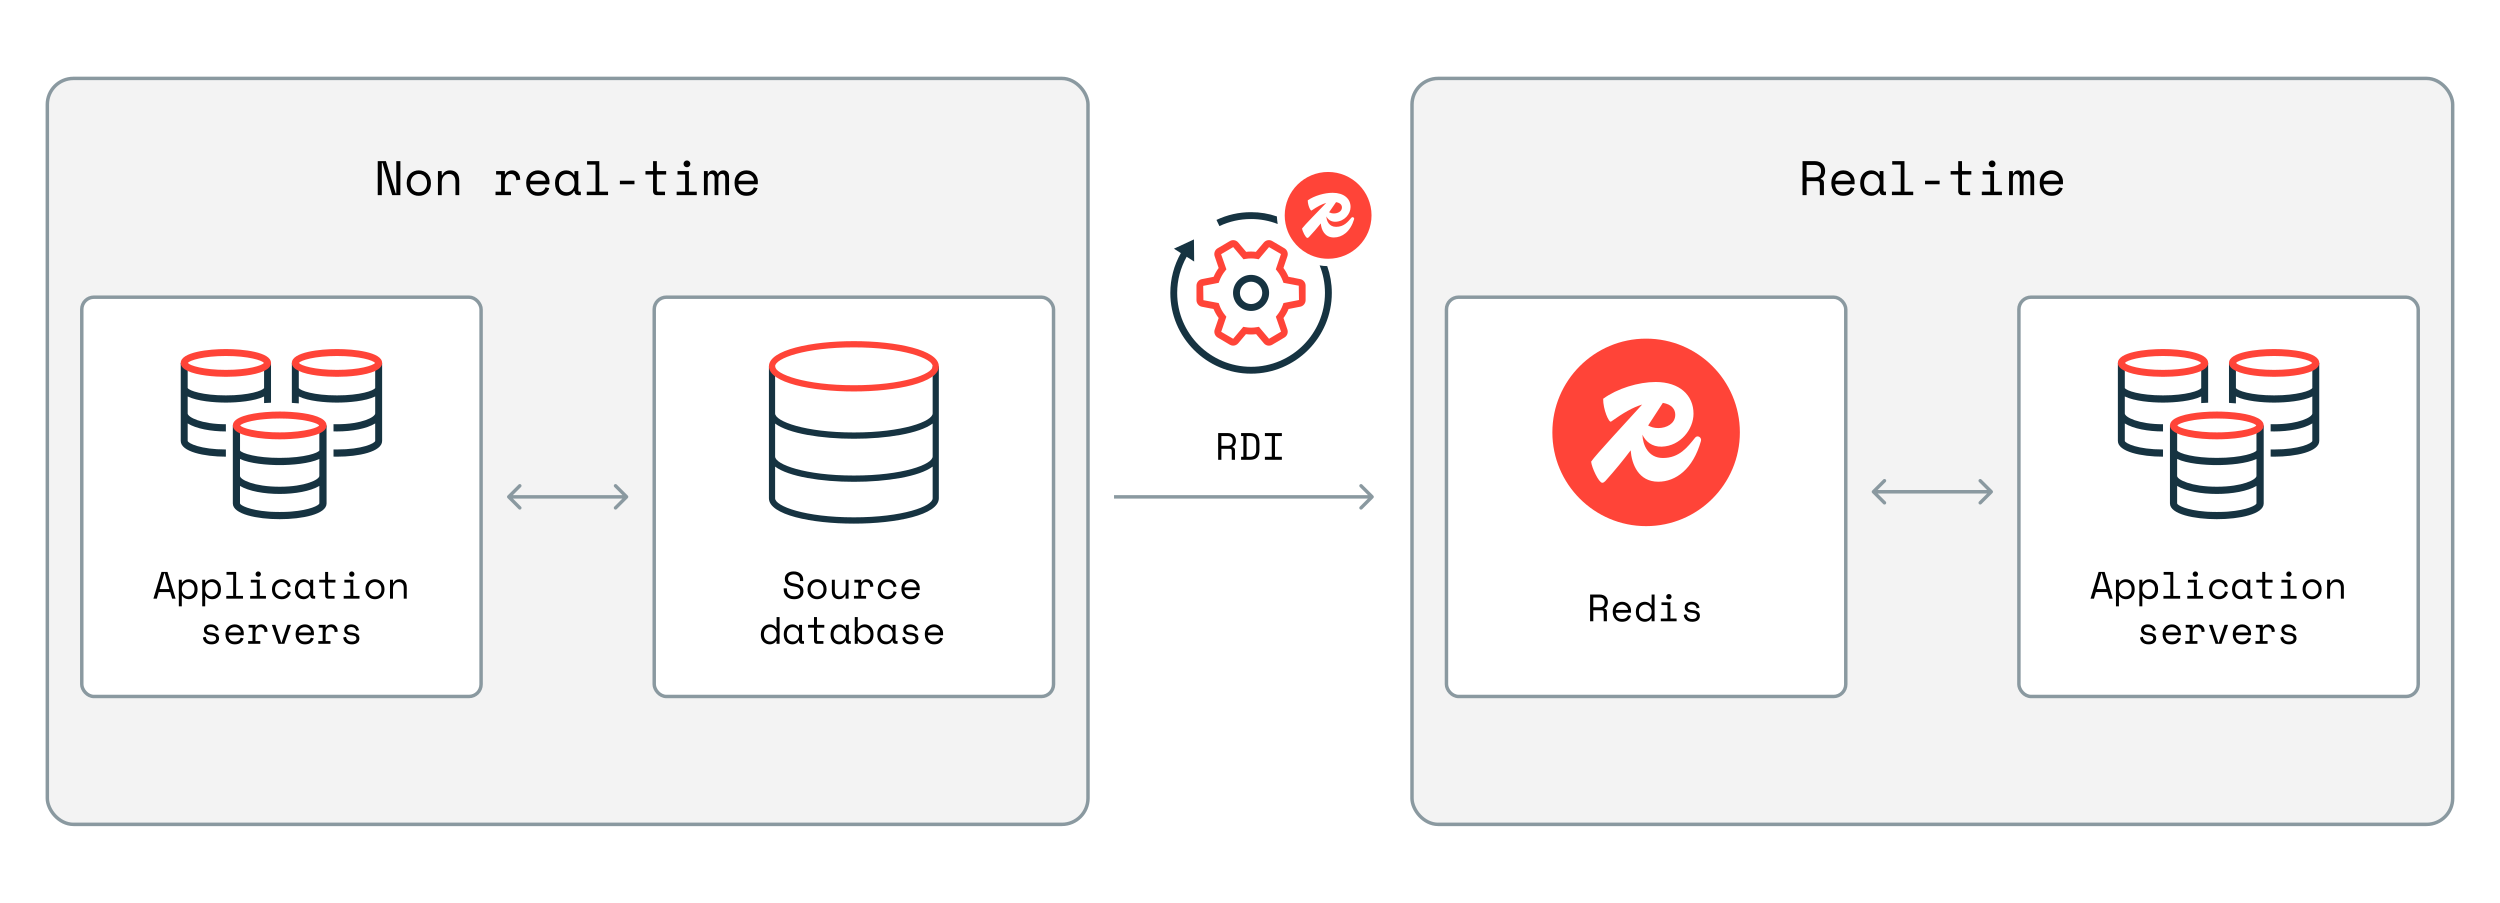 <svg width="720" height="260" viewBox="0 0 720 260" fill="none" xmlns="http://www.w3.org/2000/svg">
<rect width="720" height="260" fill="white"/>
<rect x="13.63" y="22.584" width="299.71" height="214.832" rx="7.51" fill="#F3F3F3" stroke="#8A99A0"/>
<path d="M113.967 55.7H114.135V46.404H115.311V56.204H112.959L110.131 46.908H109.963V56.204H108.787V46.404H111.139L113.967 55.7ZM124.107 52.816C124.107 53.395 124.009 53.908 123.813 54.356C123.627 54.795 123.375 55.168 123.057 55.476C122.74 55.775 122.367 56.003 121.937 56.162C121.517 56.321 121.079 56.4 120.621 56.4C120.155 56.4 119.711 56.321 119.291 56.162C118.871 56.003 118.503 55.775 118.185 55.476C117.868 55.168 117.611 54.795 117.415 54.356C117.229 53.908 117.135 53.395 117.135 52.816V52.648C117.135 52.079 117.229 51.575 117.415 51.136C117.611 50.688 117.868 50.31 118.185 50.002C118.512 49.694 118.885 49.461 119.305 49.302C119.725 49.143 120.164 49.064 120.621 49.064C121.079 49.064 121.517 49.143 121.937 49.302C122.357 49.461 122.726 49.694 123.043 50.002C123.37 50.31 123.627 50.688 123.813 51.136C124.009 51.575 124.107 52.079 124.107 52.648V52.816ZM120.621 55.364C120.957 55.364 121.265 55.308 121.545 55.196C121.835 55.075 122.087 54.902 122.301 54.678C122.516 54.454 122.684 54.188 122.805 53.88C122.927 53.563 122.987 53.208 122.987 52.816V52.648C122.987 52.275 122.927 51.934 122.805 51.626C122.684 51.309 122.516 51.038 122.301 50.814C122.087 50.59 121.835 50.417 121.545 50.296C121.256 50.165 120.948 50.1 120.621 50.1C120.295 50.1 119.987 50.165 119.697 50.296C119.408 50.417 119.156 50.59 118.941 50.814C118.727 51.038 118.559 51.309 118.437 51.626C118.316 51.934 118.255 52.275 118.255 52.648V52.816C118.255 53.208 118.316 53.563 118.437 53.88C118.559 54.188 118.727 54.454 118.941 54.678C119.156 54.902 119.403 55.075 119.683 55.196C119.973 55.308 120.285 55.364 120.621 55.364ZM127.22 56.204H126.128V49.26H127.22V50.436H127.388C127.817 49.521 128.564 49.064 129.628 49.064C130.43 49.064 131.07 49.316 131.546 49.82C132.022 50.315 132.26 51.061 132.26 52.06V56.204H131.168V52.284C131.168 51.556 131.004 51.01 130.678 50.646C130.351 50.282 129.908 50.1 129.348 50.1C128.685 50.1 128.162 50.329 127.78 50.786C127.406 51.234 127.22 51.836 127.22 52.592V56.204ZM142.88 49.26H145.4V50.184H145.568C145.745 49.801 145.997 49.521 146.324 49.344C146.651 49.157 147.024 49.064 147.444 49.064C148.144 49.064 148.709 49.293 149.138 49.75C149.567 50.207 149.796 50.875 149.824 51.752L148.676 51.92C148.676 51.276 148.522 50.814 148.214 50.534C147.906 50.245 147.528 50.1 147.08 50.1C146.791 50.1 146.539 50.156 146.324 50.268C146.119 50.38 145.946 50.534 145.806 50.73C145.666 50.926 145.563 51.155 145.498 51.416C145.433 51.677 145.4 51.957 145.4 52.256V55.196H147.164V56.204H142.712V55.196H144.308V50.268H142.88V49.26ZM152.642 53.068C152.67 53.759 152.885 54.314 153.286 54.734C153.688 55.154 154.248 55.364 154.966 55.364C155.293 55.364 155.578 55.327 155.82 55.252C156.063 55.177 156.268 55.075 156.436 54.944C156.614 54.813 156.754 54.664 156.856 54.496C156.968 54.319 157.057 54.132 157.122 53.936L158.158 54.216C157.962 54.86 157.598 55.387 157.066 55.798C156.544 56.199 155.834 56.4 154.938 56.4C154.444 56.4 153.986 56.316 153.566 56.148C153.156 55.971 152.801 55.723 152.502 55.406C152.204 55.089 151.97 54.711 151.802 54.272C151.634 53.833 151.55 53.348 151.55 52.816V52.48C151.55 51.995 151.634 51.542 151.802 51.122C151.98 50.702 152.222 50.343 152.53 50.044C152.838 49.736 153.198 49.498 153.608 49.33C154.028 49.153 154.481 49.064 154.966 49.064C155.536 49.064 156.026 49.171 156.436 49.386C156.856 49.591 157.197 49.848 157.458 50.156C157.729 50.464 157.925 50.8 158.046 51.164C158.177 51.528 158.242 51.864 158.242 52.172V53.068H152.642ZM154.966 50.1C154.658 50.1 154.369 50.151 154.098 50.254C153.837 50.347 153.604 50.483 153.398 50.66C153.202 50.837 153.039 51.047 152.908 51.29C152.787 51.523 152.708 51.78 152.67 52.06H157.15C157.132 51.761 157.057 51.491 156.926 51.248C156.805 51.005 156.642 50.8 156.436 50.632C156.24 50.464 156.012 50.333 155.75 50.24C155.498 50.147 155.237 50.1 154.966 50.1ZM165.457 55.028H165.289C165.065 55.495 164.752 55.84 164.351 56.064C163.959 56.288 163.543 56.4 163.105 56.4C162.647 56.4 162.223 56.325 161.831 56.176C161.439 56.017 161.093 55.789 160.795 55.49C160.505 55.182 160.277 54.809 160.109 54.37C159.941 53.931 159.857 53.423 159.857 52.844V52.62C159.857 52.051 159.941 51.547 160.109 51.108C160.277 50.669 160.505 50.301 160.795 50.002C161.093 49.694 161.439 49.461 161.831 49.302C162.223 49.143 162.638 49.064 163.077 49.064C163.553 49.064 163.982 49.171 164.365 49.386C164.757 49.591 165.065 49.913 165.289 50.352H165.457V49.26H166.549V54.776C166.549 55.056 166.675 55.196 166.927 55.196H167.277V56.204H166.535C166.217 56.204 165.956 56.101 165.751 55.896C165.555 55.691 165.457 55.429 165.457 55.112V55.028ZM163.217 55.364C163.543 55.364 163.842 55.303 164.113 55.182C164.393 55.061 164.631 54.888 164.827 54.664C165.023 54.44 165.177 54.174 165.289 53.866C165.401 53.549 165.457 53.199 165.457 52.816V52.648C165.457 52.275 165.401 51.934 165.289 51.626C165.177 51.309 165.018 51.038 164.813 50.814C164.617 50.59 164.379 50.417 164.099 50.296C163.828 50.165 163.534 50.1 163.217 50.1C162.89 50.1 162.591 50.161 162.321 50.282C162.05 50.403 161.812 50.576 161.607 50.8C161.411 51.015 161.257 51.281 161.145 51.598C161.033 51.906 160.977 52.247 160.977 52.62V52.844C160.977 53.637 161.182 54.258 161.593 54.706C162.013 55.145 162.554 55.364 163.217 55.364ZM168.989 55.196H171.509V47.412H169.073V46.404H172.601V55.196H175.121V56.204H168.989V55.196ZM178.527 52.06H182.727V53.068H178.527V52.06ZM185.895 49.26H188.079V46.404H189.171V49.26H191.859V50.268H189.171V54.776C189.171 55.056 189.297 55.196 189.549 55.196H191.523V56.204H189.157C188.84 56.204 188.579 56.101 188.373 55.896C188.177 55.691 188.079 55.429 188.079 55.112V50.268H185.895V49.26ZM196.862 47.188C196.862 46.917 196.955 46.689 197.142 46.502C197.338 46.306 197.571 46.208 197.842 46.208C198.112 46.208 198.341 46.306 198.528 46.502C198.724 46.689 198.822 46.917 198.822 47.188C198.822 47.459 198.724 47.692 198.528 47.888C198.341 48.075 198.112 48.168 197.842 48.168C197.571 48.168 197.338 48.075 197.142 47.888C196.955 47.692 196.862 47.459 196.862 47.188ZM194.874 55.196H197.31V50.268H195.126V49.26H198.402V55.196H200.67V56.204H194.874V55.196ZM209.956 56.204H208.864V51.22C208.864 50.893 208.789 50.627 208.64 50.422C208.491 50.207 208.253 50.1 207.926 50.1C207.618 50.1 207.366 50.217 207.17 50.45C206.983 50.674 206.89 51.024 206.89 51.5V56.204H205.798V51.164C205.798 50.856 205.714 50.604 205.546 50.408C205.378 50.203 205.154 50.1 204.874 50.1C204.538 50.1 204.277 50.221 204.09 50.464C203.913 50.707 203.824 51.024 203.824 51.416V56.204H202.732V49.26H203.824V50.016H203.992C204.113 49.689 204.291 49.451 204.524 49.302C204.757 49.143 205.033 49.064 205.35 49.064C205.686 49.064 205.961 49.153 206.176 49.33C206.4 49.507 206.554 49.736 206.638 50.016H206.806C207.123 49.381 207.627 49.064 208.318 49.064C208.841 49.064 209.242 49.232 209.522 49.568C209.811 49.895 209.956 50.324 209.956 50.856V56.204ZM212.648 53.068C212.676 53.759 212.891 54.314 213.292 54.734C213.694 55.154 214.254 55.364 214.972 55.364C215.299 55.364 215.584 55.327 215.826 55.252C216.069 55.177 216.274 55.075 216.442 54.944C216.62 54.813 216.76 54.664 216.862 54.496C216.974 54.319 217.063 54.132 217.128 53.936L218.164 54.216C217.968 54.86 217.604 55.387 217.072 55.798C216.55 56.199 215.84 56.4 214.944 56.4C214.45 56.4 213.992 56.316 213.572 56.148C213.162 55.971 212.807 55.723 212.508 55.406C212.21 55.089 211.976 54.711 211.808 54.272C211.64 53.833 211.556 53.348 211.556 52.816V52.48C211.556 51.995 211.64 51.542 211.808 51.122C211.986 50.702 212.228 50.343 212.536 50.044C212.844 49.736 213.204 49.498 213.614 49.33C214.034 49.153 214.487 49.064 214.972 49.064C215.542 49.064 216.032 49.171 216.442 49.386C216.862 49.591 217.203 49.848 217.464 50.156C217.735 50.464 217.931 50.8 218.052 51.164C218.183 51.528 218.248 51.864 218.248 52.172V53.068H212.648ZM214.972 50.1C214.664 50.1 214.375 50.151 214.104 50.254C213.843 50.347 213.61 50.483 213.404 50.66C213.208 50.837 213.045 51.047 212.914 51.29C212.793 51.523 212.714 51.78 212.676 52.06H217.156C217.138 51.761 217.063 51.491 216.932 51.248C216.811 51.005 216.648 50.8 216.442 50.632C216.246 50.464 216.018 50.333 215.756 50.24C215.504 50.147 215.243 50.1 214.972 50.1Z" fill="black"/>
<path d="M146.165 142.736C145.97 142.931 145.97 143.247 146.165 143.443L149.347 146.625C149.542 146.82 149.859 146.82 150.054 146.625C150.25 146.429 150.25 146.113 150.054 145.918L147.226 143.089L150.054 140.261C150.25 140.065 150.25 139.749 150.054 139.554C149.859 139.358 149.542 139.358 149.347 139.554L146.165 142.736ZM180.804 143.443C181 143.247 181 142.931 180.804 142.736L177.623 139.554C177.427 139.358 177.111 139.358 176.915 139.554C176.72 139.749 176.72 140.065 176.915 140.261L179.744 143.089L176.915 145.918C176.72 146.113 176.72 146.429 176.915 146.625C177.111 146.82 177.427 146.82 177.623 146.625L180.804 143.443ZM146.519 143.589H180.451V142.589H146.519V143.589Z" fill="#8A99A0"/>
<rect x="188.417" y="85.589" width="115" height="115" rx="3.5" fill="white" stroke="#8A99A0"/>
<path d="M230.392 166.946C230.392 166.697 230.341 166.477 230.238 166.286C230.143 166.096 230.011 165.938 229.842 165.813C229.673 165.689 229.479 165.593 229.259 165.527C229.039 165.461 228.808 165.428 228.566 165.428C228.353 165.428 228.152 165.458 227.961 165.516C227.77 165.568 227.598 165.645 227.444 165.747C227.297 165.85 227.18 165.978 227.092 166.132C227.004 166.279 226.96 166.451 226.96 166.649V166.715C226.96 166.928 227.004 167.111 227.092 167.265C227.18 167.412 227.308 167.54 227.477 167.65C227.653 167.753 227.869 167.841 228.126 167.914C228.383 167.98 228.683 168.039 229.028 168.09C229.835 168.215 230.429 168.453 230.81 168.805C231.191 169.15 231.382 169.616 231.382 170.202V170.334C231.382 170.664 231.323 170.969 231.206 171.247C231.096 171.519 230.927 171.753 230.7 171.951C230.48 172.149 230.205 172.303 229.875 172.413C229.545 172.523 229.164 172.578 228.731 172.578C228.24 172.578 227.803 172.509 227.422 172.369C227.048 172.223 226.733 172.025 226.476 171.775C226.227 171.519 226.036 171.222 225.904 170.884C225.772 170.54 225.706 170.166 225.706 169.762V169.432H226.63V169.696C226.63 170.371 226.813 170.877 227.18 171.214C227.554 171.552 228.071 171.72 228.731 171.72C229.303 171.72 229.732 171.596 230.018 171.346C230.311 171.09 230.458 170.752 230.458 170.334V170.268C230.458 169.865 230.308 169.557 230.007 169.344C229.714 169.132 229.233 168.978 228.566 168.882C228.177 168.831 227.825 168.754 227.51 168.651C227.202 168.541 226.938 168.402 226.718 168.233C226.498 168.057 226.329 167.848 226.212 167.606C226.095 167.364 226.036 167.078 226.036 166.748V166.616C226.036 166.316 226.098 166.041 226.223 165.791C226.348 165.542 226.52 165.326 226.74 165.142C226.967 164.959 227.235 164.82 227.543 164.724C227.858 164.622 228.203 164.57 228.577 164.57C229.01 164.57 229.395 164.633 229.732 164.757C230.077 164.882 230.366 165.051 230.601 165.263C230.836 165.469 231.012 165.714 231.129 166C231.254 166.279 231.316 166.572 231.316 166.88V167.342H230.392V166.946ZM238.051 169.762C238.051 170.217 237.974 170.62 237.82 170.972C237.674 171.317 237.476 171.61 237.226 171.852C236.977 172.087 236.684 172.267 236.346 172.391C236.016 172.516 235.672 172.578 235.312 172.578C234.946 172.578 234.597 172.516 234.267 172.391C233.937 172.267 233.648 172.087 233.398 171.852C233.149 171.61 232.947 171.317 232.793 170.972C232.647 170.62 232.573 170.217 232.573 169.762V169.63C232.573 169.183 232.647 168.787 232.793 168.442C232.947 168.09 233.149 167.793 233.398 167.551C233.655 167.309 233.948 167.126 234.278 167.001C234.608 166.877 234.953 166.814 235.312 166.814C235.672 166.814 236.016 166.877 236.346 167.001C236.676 167.126 236.966 167.309 237.215 167.551C237.472 167.793 237.674 168.09 237.82 168.442C237.974 168.787 238.051 169.183 238.051 169.63V169.762ZM235.312 171.764C235.576 171.764 235.818 171.72 236.038 171.632C236.266 171.537 236.464 171.401 236.632 171.225C236.801 171.049 236.933 170.84 237.028 170.598C237.124 170.349 237.171 170.07 237.171 169.762V169.63C237.171 169.337 237.124 169.069 237.028 168.827C236.933 168.578 236.801 168.365 236.632 168.189C236.464 168.013 236.266 167.878 236.038 167.782C235.811 167.68 235.569 167.628 235.312 167.628C235.056 167.628 234.814 167.68 234.586 167.782C234.359 167.878 234.161 168.013 233.992 168.189C233.824 168.365 233.692 168.578 233.596 168.827C233.501 169.069 233.453 169.337 233.453 169.63V169.762C233.453 170.07 233.501 170.349 233.596 170.598C233.692 170.84 233.824 171.049 233.992 171.225C234.161 171.401 234.355 171.537 234.575 171.632C234.803 171.72 235.048 171.764 235.312 171.764ZM243.533 166.968H244.391V172.424H243.533V171.434H243.401C243.225 171.786 242.994 172.065 242.708 172.27C242.422 172.476 242.059 172.578 241.619 172.578C241.318 172.578 241.039 172.527 240.783 172.424C240.533 172.329 240.317 172.182 240.134 171.984C239.958 171.786 239.818 171.541 239.716 171.247C239.62 170.954 239.573 170.613 239.573 170.224V166.968H240.431V170.114C240.431 170.686 240.548 171.104 240.783 171.368C241.017 171.632 241.377 171.764 241.861 171.764C242.381 171.764 242.788 171.588 243.082 171.236C243.382 170.877 243.533 170.4 243.533 169.806V166.968ZM246.066 166.968H248.046V167.694H248.178C248.317 167.394 248.515 167.174 248.772 167.034C249.029 166.888 249.322 166.814 249.652 166.814C250.202 166.814 250.646 166.994 250.983 167.353C251.32 167.713 251.5 168.237 251.522 168.926L250.62 169.058C250.62 168.552 250.499 168.189 250.257 167.969C250.015 167.742 249.718 167.628 249.366 167.628C249.139 167.628 248.941 167.672 248.772 167.76C248.611 167.848 248.475 167.969 248.365 168.123C248.255 168.277 248.174 168.457 248.123 168.662C248.072 168.868 248.046 169.088 248.046 169.322V171.632H249.432V172.424H245.934V171.632H247.188V167.76H246.066V166.968ZM258.213 170.488C258.155 170.789 258.052 171.068 257.905 171.324C257.766 171.581 257.586 171.805 257.366 171.995C257.146 172.179 256.89 172.322 256.596 172.424C256.303 172.527 255.977 172.578 255.617 172.578C255.236 172.578 254.873 172.516 254.528 172.391C254.191 172.267 253.894 172.087 253.637 171.852C253.381 171.61 253.175 171.317 253.021 170.972C252.875 170.628 252.801 170.232 252.801 169.784V169.652C252.801 169.212 252.875 168.816 253.021 168.464C253.175 168.112 253.381 167.815 253.637 167.573C253.894 167.331 254.191 167.144 254.528 167.012C254.873 166.88 255.236 166.814 255.617 166.814C255.962 166.814 256.281 166.866 256.574 166.968C256.868 167.071 257.124 167.218 257.344 167.408C257.572 167.592 257.755 167.812 257.894 168.068C258.041 168.325 258.14 168.604 258.191 168.904L257.333 169.102C257.311 168.912 257.256 168.728 257.168 168.552C257.088 168.369 256.974 168.211 256.827 168.079C256.688 167.94 256.516 167.83 256.31 167.749C256.105 167.669 255.867 167.628 255.595 167.628C255.331 167.628 255.082 167.68 254.847 167.782C254.62 167.878 254.418 168.017 254.242 168.2C254.066 168.376 253.927 168.589 253.824 168.838C253.729 169.088 253.681 169.359 253.681 169.652V169.784C253.681 170.092 253.729 170.371 253.824 170.62C253.927 170.862 254.066 171.068 254.242 171.236C254.418 171.405 254.624 171.537 254.858 171.632C255.093 171.72 255.346 171.764 255.617 171.764C255.889 171.764 256.123 171.724 256.321 171.643C256.527 171.555 256.699 171.445 256.838 171.313C256.985 171.174 257.099 171.016 257.179 170.84C257.267 170.664 257.326 170.481 257.355 170.29L258.213 170.488ZM260.472 169.96C260.494 170.503 260.662 170.939 260.978 171.269C261.293 171.599 261.733 171.764 262.298 171.764C262.554 171.764 262.778 171.735 262.969 171.676C263.159 171.618 263.321 171.537 263.453 171.434C263.592 171.332 263.702 171.214 263.783 171.082C263.871 170.943 263.94 170.796 263.992 170.642L264.806 170.862C264.652 171.368 264.366 171.783 263.948 172.105C263.537 172.421 262.98 172.578 262.276 172.578C261.887 172.578 261.528 172.512 261.198 172.38C260.875 172.241 260.596 172.047 260.362 171.797C260.127 171.548 259.944 171.251 259.812 170.906C259.68 170.562 259.614 170.18 259.614 169.762V169.498C259.614 169.117 259.68 168.761 259.812 168.431C259.951 168.101 260.142 167.819 260.384 167.584C260.626 167.342 260.908 167.155 261.231 167.023C261.561 166.884 261.916 166.814 262.298 166.814C262.745 166.814 263.13 166.899 263.453 167.067C263.783 167.229 264.05 167.43 264.256 167.672C264.468 167.914 264.622 168.178 264.718 168.464C264.82 168.75 264.872 169.014 264.872 169.256V169.96H260.472ZM262.298 167.628C262.056 167.628 261.828 167.669 261.616 167.749C261.41 167.823 261.227 167.929 261.066 168.068C260.912 168.208 260.783 168.373 260.681 168.563C260.585 168.747 260.523 168.948 260.494 169.168H264.014C263.999 168.934 263.94 168.721 263.838 168.53C263.742 168.34 263.614 168.178 263.453 168.046C263.299 167.914 263.119 167.812 262.914 167.738C262.716 167.665 262.51 167.628 262.298 167.628ZM223.657 184.588H223.525C223.437 184.757 223.323 184.904 223.184 185.028C223.052 185.153 222.905 185.256 222.744 185.336C222.59 185.417 222.425 185.476 222.249 185.512C222.073 185.556 221.904 185.578 221.743 185.578C221.376 185.578 221.035 185.516 220.72 185.391C220.404 185.267 220.126 185.087 219.884 184.852C219.649 184.618 219.462 184.328 219.323 183.983C219.191 183.631 219.125 183.232 219.125 182.784V182.608C219.125 182.168 219.194 181.776 219.334 181.431C219.473 181.079 219.66 180.786 219.895 180.551C220.129 180.309 220.404 180.126 220.72 180.001C221.035 179.877 221.369 179.814 221.721 179.814C222.095 179.814 222.443 179.899 222.766 180.067C223.096 180.229 223.349 180.482 223.525 180.826H223.657V177.724H224.515V185.424H223.657V184.588ZM221.831 184.764C222.087 184.764 222.326 184.717 222.546 184.621C222.766 184.526 222.956 184.39 223.118 184.214C223.286 184.038 223.418 183.829 223.514 183.587C223.609 183.338 223.657 183.063 223.657 182.762V182.63C223.657 182.337 223.609 182.069 223.514 181.827C223.418 181.578 223.286 181.365 223.118 181.189C222.956 181.013 222.762 180.878 222.535 180.782C222.315 180.68 222.08 180.628 221.831 180.628C221.574 180.628 221.332 180.676 221.105 180.771C220.885 180.867 220.69 181.002 220.522 181.178C220.36 181.354 220.232 181.563 220.137 181.805C220.049 182.047 220.005 182.315 220.005 182.608V182.784C220.005 183.092 220.049 183.367 220.137 183.609C220.232 183.851 220.36 184.06 220.522 184.236C220.69 184.405 220.885 184.537 221.105 184.632C221.325 184.72 221.567 184.764 221.831 184.764ZM230.128 184.5H229.996C229.82 184.867 229.574 185.138 229.259 185.314C228.951 185.49 228.625 185.578 228.28 185.578C227.921 185.578 227.587 185.52 227.279 185.402C226.971 185.278 226.7 185.098 226.465 184.863C226.238 184.621 226.058 184.328 225.926 183.983C225.794 183.639 225.728 183.239 225.728 182.784V182.608C225.728 182.161 225.794 181.765 225.926 181.42C226.058 181.076 226.238 180.786 226.465 180.551C226.7 180.309 226.971 180.126 227.279 180.001C227.587 179.877 227.913 179.814 228.258 179.814C228.632 179.814 228.969 179.899 229.27 180.067C229.578 180.229 229.82 180.482 229.996 180.826H230.128V179.968H230.986V184.302C230.986 184.522 231.085 184.632 231.283 184.632H231.558V185.424H230.975C230.726 185.424 230.52 185.344 230.359 185.182C230.205 185.021 230.128 184.816 230.128 184.566V184.5ZM228.368 184.764C228.625 184.764 228.859 184.717 229.072 184.621C229.292 184.526 229.479 184.39 229.633 184.214C229.787 184.038 229.908 183.829 229.996 183.587C230.084 183.338 230.128 183.063 230.128 182.762V182.63C230.128 182.337 230.084 182.069 229.996 181.827C229.908 181.578 229.783 181.365 229.622 181.189C229.468 181.013 229.281 180.878 229.061 180.782C228.848 180.68 228.617 180.628 228.368 180.628C228.111 180.628 227.877 180.676 227.664 180.771C227.451 180.867 227.264 181.002 227.103 181.178C226.949 181.347 226.828 181.556 226.74 181.805C226.652 182.047 226.608 182.315 226.608 182.608V182.784C226.608 183.408 226.769 183.895 227.092 184.247C227.422 184.592 227.847 184.764 228.368 184.764ZM232.716 179.968H234.432V177.724H235.29V179.968H237.402V180.76H235.29V184.302C235.29 184.522 235.389 184.632 235.587 184.632H237.138V185.424H235.279C235.03 185.424 234.825 185.344 234.663 185.182C234.509 185.021 234.432 184.816 234.432 184.566V180.76H232.716V179.968ZM243.599 184.5H243.467C243.291 184.867 243.045 185.138 242.73 185.314C242.422 185.49 242.095 185.578 241.751 185.578C241.391 185.578 241.058 185.52 240.75 185.402C240.442 185.278 240.17 185.098 239.936 184.863C239.708 184.621 239.529 184.328 239.397 183.983C239.265 183.639 239.199 183.239 239.199 182.784V182.608C239.199 182.161 239.265 181.765 239.397 181.42C239.529 181.076 239.708 180.786 239.936 180.551C240.17 180.309 240.442 180.126 240.75 180.001C241.058 179.877 241.384 179.814 241.729 179.814C242.103 179.814 242.44 179.899 242.741 180.067C243.049 180.229 243.291 180.482 243.467 180.826H243.599V179.968H244.457V184.302C244.457 184.522 244.556 184.632 244.754 184.632H245.029V185.424H244.446C244.196 185.424 243.991 185.344 243.83 185.182C243.676 185.021 243.599 184.816 243.599 184.566V184.5ZM241.839 184.764C242.095 184.764 242.33 184.717 242.543 184.621C242.763 184.526 242.95 184.39 243.104 184.214C243.258 184.038 243.379 183.829 243.467 183.587C243.555 183.338 243.599 183.063 243.599 182.762V182.63C243.599 182.337 243.555 182.069 243.467 181.827C243.379 181.578 243.254 181.365 243.093 181.189C242.939 181.013 242.752 180.878 242.532 180.782C242.319 180.68 242.088 180.628 241.839 180.628C241.582 180.628 241.347 180.676 241.135 180.771C240.922 180.867 240.735 181.002 240.574 181.178C240.42 181.347 240.299 181.556 240.211 181.805C240.123 182.047 240.079 182.315 240.079 182.608V182.784C240.079 183.408 240.24 183.895 240.563 184.247C240.893 184.592 241.318 184.764 241.839 184.764ZM247.034 185.424H246.176V177.724H247.034V180.826H247.166C247.357 180.496 247.621 180.247 247.958 180.078C248.295 179.902 248.662 179.814 249.058 179.814C249.395 179.814 249.714 179.877 250.015 180.001C250.316 180.126 250.58 180.306 250.807 180.54C251.042 180.775 251.225 181.065 251.357 181.409C251.496 181.754 251.566 182.146 251.566 182.586V182.806C251.566 183.254 251.5 183.65 251.368 183.994C251.236 184.339 251.053 184.629 250.818 184.863C250.591 185.098 250.323 185.278 250.015 185.402C249.707 185.52 249.381 185.578 249.036 185.578C248.86 185.578 248.68 185.556 248.497 185.512C248.314 185.476 248.138 185.417 247.969 185.336C247.808 185.248 247.657 185.146 247.518 185.028C247.379 184.904 247.261 184.757 247.166 184.588H247.034V185.424ZM248.86 184.764C249.124 184.764 249.366 184.72 249.586 184.632C249.806 184.537 249.997 184.405 250.158 184.236C250.327 184.068 250.455 183.862 250.543 183.62C250.638 183.378 250.686 183.107 250.686 182.806V182.586C250.686 182.293 250.638 182.029 250.543 181.794C250.455 181.552 250.327 181.347 250.158 181.178C249.997 181.002 249.802 180.867 249.575 180.771C249.355 180.676 249.117 180.628 248.86 180.628C248.603 180.628 248.365 180.68 248.145 180.782C247.925 180.878 247.731 181.013 247.562 181.189C247.401 181.365 247.272 181.578 247.177 181.827C247.082 182.069 247.034 182.337 247.034 182.63V182.762C247.034 183.063 247.082 183.338 247.177 183.587C247.272 183.829 247.401 184.038 247.562 184.214C247.731 184.39 247.925 184.526 248.145 184.621C248.365 184.717 248.603 184.764 248.86 184.764ZM257.069 184.5H256.937C256.761 184.867 256.516 185.138 256.2 185.314C255.892 185.49 255.566 185.578 255.221 185.578C254.862 185.578 254.528 185.52 254.22 185.402C253.912 185.278 253.641 185.098 253.406 184.863C253.179 184.621 252.999 184.328 252.867 183.983C252.735 183.639 252.669 183.239 252.669 182.784V182.608C252.669 182.161 252.735 181.765 252.867 181.42C252.999 181.076 253.179 180.786 253.406 180.551C253.641 180.309 253.912 180.126 254.22 180.001C254.528 179.877 254.855 179.814 255.199 179.814C255.573 179.814 255.911 179.899 256.211 180.067C256.519 180.229 256.761 180.482 256.937 180.826H257.069V179.968H257.927V184.302C257.927 184.522 258.026 184.632 258.224 184.632H258.499V185.424H257.916C257.667 185.424 257.462 185.344 257.3 185.182C257.146 185.021 257.069 184.816 257.069 184.566V184.5ZM255.309 184.764C255.566 184.764 255.801 184.717 256.013 184.621C256.233 184.526 256.42 184.39 256.574 184.214C256.728 184.038 256.849 183.829 256.937 183.587C257.025 183.338 257.069 183.063 257.069 182.762V182.63C257.069 182.337 257.025 182.069 256.937 181.827C256.849 181.578 256.725 181.365 256.563 181.189C256.409 181.013 256.222 180.878 256.002 180.782C255.79 180.68 255.559 180.628 255.309 180.628C255.053 180.628 254.818 180.676 254.605 180.771C254.393 180.867 254.206 181.002 254.044 181.178C253.89 181.347 253.769 181.556 253.681 181.805C253.593 182.047 253.549 182.315 253.549 182.608V182.784C253.549 183.408 253.711 183.895 254.033 184.247C254.363 184.592 254.789 184.764 255.309 184.764ZM260.978 181.376C260.978 181.64 261.088 181.842 261.308 181.981C261.535 182.121 261.946 182.212 262.54 182.256C263.178 182.308 263.662 182.462 263.992 182.718C264.329 182.968 264.498 183.334 264.498 183.818V183.884C264.498 184.148 264.443 184.387 264.333 184.599C264.23 184.805 264.083 184.981 263.893 185.127C263.709 185.274 263.482 185.384 263.211 185.457C262.947 185.538 262.657 185.578 262.342 185.578C261.916 185.578 261.55 185.523 261.242 185.413C260.941 185.296 260.688 185.146 260.483 184.962C260.285 184.772 260.134 184.559 260.032 184.324C259.929 184.082 259.87 183.84 259.856 183.598L260.67 183.4C260.706 183.818 260.868 184.156 261.154 184.412C261.44 184.662 261.821 184.786 262.298 184.786C262.701 184.786 263.024 184.709 263.266 184.555C263.515 184.394 263.64 184.17 263.64 183.884C263.64 183.576 263.519 183.356 263.277 183.224C263.035 183.092 262.642 183.008 262.1 182.971C261.469 182.927 260.985 182.781 260.648 182.531C260.31 182.282 260.142 181.919 260.142 181.442V181.376C260.142 181.12 260.197 180.896 260.307 180.705C260.417 180.507 260.563 180.342 260.747 180.21C260.937 180.078 261.15 179.979 261.385 179.913C261.619 179.847 261.865 179.814 262.122 179.814C262.481 179.814 262.796 179.866 263.068 179.968C263.339 180.064 263.566 180.192 263.75 180.353C263.933 180.507 264.072 180.687 264.168 180.892C264.27 181.098 264.336 181.303 264.366 181.508L263.552 181.706C263.515 181.354 263.372 181.079 263.123 180.881C262.881 180.683 262.562 180.584 262.166 180.584C262.012 180.584 261.861 180.603 261.715 180.639C261.575 180.669 261.451 180.716 261.341 180.782C261.231 180.848 261.143 180.933 261.077 181.035C261.011 181.131 260.978 181.244 260.978 181.376ZM267.207 182.96C267.229 183.503 267.398 183.939 267.713 184.269C268.028 184.599 268.468 184.764 269.033 184.764C269.29 184.764 269.513 184.735 269.704 184.676C269.895 184.618 270.056 184.537 270.188 184.434C270.327 184.332 270.437 184.214 270.518 184.082C270.606 183.943 270.676 183.796 270.727 183.642L271.541 183.862C271.387 184.368 271.101 184.783 270.683 185.105C270.272 185.421 269.715 185.578 269.011 185.578C268.622 185.578 268.263 185.512 267.933 185.38C267.61 185.241 267.332 185.047 267.097 184.797C266.862 184.548 266.679 184.251 266.547 183.906C266.415 183.562 266.349 183.18 266.349 182.762V182.498C266.349 182.117 266.415 181.761 266.547 181.431C266.686 181.101 266.877 180.819 267.119 180.584C267.361 180.342 267.643 180.155 267.966 180.023C268.296 179.884 268.652 179.814 269.033 179.814C269.48 179.814 269.865 179.899 270.188 180.067C270.518 180.229 270.786 180.43 270.991 180.672C271.204 180.914 271.358 181.178 271.453 181.464C271.556 181.75 271.607 182.014 271.607 182.256V182.96H267.207ZM269.033 180.628C268.791 180.628 268.564 180.669 268.351 180.749C268.146 180.823 267.962 180.929 267.801 181.068C267.647 181.208 267.519 181.373 267.416 181.563C267.321 181.747 267.258 181.948 267.229 182.168H270.749C270.734 181.934 270.676 181.721 270.573 181.53C270.478 181.34 270.349 181.178 270.188 181.046C270.034 180.914 269.854 180.812 269.649 180.738C269.451 180.665 269.246 180.628 269.033 180.628Z" fill="black"/>
<path d="M268.603 105.495V119.05C268.603 121.346 259.976 124.549 245.922 124.549C231.867 124.549 223.231 121.346 223.231 119.05V105.495H221.448V143.503C221.448 148.303 233.756 150.807 245.922 150.807C258.087 150.807 270.386 148.294 270.386 143.503V105.495H268.603ZM245.922 148.993C231.867 148.993 223.231 145.79 223.231 143.503V134.384C227.063 137.27 236.537 138.767 245.922 138.767C255.306 138.767 264.771 137.27 268.603 134.384V143.503C268.603 145.799 259.976 148.993 245.922 148.993ZM245.922 136.952C231.867 136.952 223.231 133.749 223.231 131.463V121.981C227.063 124.866 236.537 126.363 245.922 126.363C255.306 126.363 264.771 124.866 268.603 121.981V131.463C268.603 133.758 259.976 136.952 245.922 136.952Z" fill="#163341"/>
<path d="M245.922 112.745C233.756 112.745 221.448 110.252 221.448 105.499C221.448 100.747 233.756 98.245 245.922 98.245C258.087 98.245 270.386 100.738 270.386 105.499C270.386 110.261 258.078 112.745 245.922 112.745ZM245.922 100.045C231.867 100.045 223.231 103.222 223.231 105.499C223.231 107.776 231.867 110.945 245.922 110.945C259.976 110.945 268.603 107.767 268.603 105.499C268.603 103.231 259.976 100.045 245.922 100.045Z" fill="#FF4438"/>
<rect x="23.553" y="85.589" width="115" height="115" rx="3.5" fill="white" stroke="#8A99A0"/>
<path d="M49.024 170.51H45.724L45.163 172.424H44.173L46.505 164.724H48.243L50.575 172.424H49.585L49.024 170.51ZM47.308 165.12L45.977 169.652H48.771L47.44 165.12H47.308ZM52.361 174.624H51.502V166.968H52.361V167.826H52.492C52.683 167.496 52.947 167.247 53.285 167.078C53.622 166.902 53.989 166.814 54.385 166.814C54.722 166.814 55.041 166.877 55.342 167.001C55.642 167.126 55.906 167.306 56.133 167.54C56.368 167.775 56.551 168.065 56.684 168.409C56.823 168.754 56.892 169.146 56.892 169.586V169.806C56.892 170.254 56.827 170.65 56.694 170.994C56.562 171.339 56.379 171.629 56.145 171.863C55.917 172.098 55.65 172.278 55.342 172.402C55.033 172.52 54.707 172.578 54.362 172.578C54.187 172.578 54.007 172.556 53.824 172.512C53.64 172.476 53.464 172.417 53.295 172.336C53.134 172.248 52.984 172.146 52.844 172.028C52.705 171.904 52.588 171.757 52.492 171.588H52.361V174.624ZM54.187 171.764C54.45 171.764 54.693 171.72 54.913 171.632C55.133 171.537 55.323 171.405 55.484 171.236C55.653 171.068 55.782 170.862 55.87 170.62C55.965 170.378 56.013 170.107 56.013 169.806V169.586C56.013 169.293 55.965 169.029 55.87 168.794C55.782 168.552 55.653 168.347 55.484 168.178C55.323 168.002 55.129 167.867 54.901 167.771C54.681 167.676 54.443 167.628 54.187 167.628C53.93 167.628 53.691 167.68 53.471 167.782C53.252 167.878 53.057 168.013 52.889 168.189C52.727 168.365 52.599 168.578 52.504 168.827C52.408 169.069 52.361 169.337 52.361 169.63V169.762C52.361 170.063 52.408 170.338 52.504 170.587C52.599 170.829 52.727 171.038 52.889 171.214C53.057 171.39 53.252 171.526 53.471 171.621C53.691 171.717 53.93 171.764 54.187 171.764ZM59.096 174.624H58.238V166.968H59.096V167.826H59.228C59.419 167.496 59.682 167.247 60.02 167.078C60.357 166.902 60.724 166.814 61.12 166.814C61.457 166.814 61.776 166.877 62.077 167.001C62.377 167.126 62.642 167.306 62.869 167.54C63.103 167.775 63.287 168.065 63.419 168.409C63.558 168.754 63.628 169.146 63.628 169.586V169.806C63.628 170.254 63.562 170.65 63.43 170.994C63.298 171.339 63.114 171.629 62.88 171.863C62.653 172.098 62.385 172.278 62.077 172.402C61.769 172.52 61.443 172.578 61.098 172.578C60.922 172.578 60.742 172.556 60.559 172.512C60.376 172.476 60.2 172.417 60.031 172.336C59.87 172.248 59.719 172.146 59.58 172.028C59.441 171.904 59.323 171.757 59.228 171.588H59.096V174.624ZM60.922 171.764C61.186 171.764 61.428 171.72 61.648 171.632C61.868 171.537 62.059 171.405 62.22 171.236C62.389 171.068 62.517 170.862 62.605 170.62C62.7 170.378 62.748 170.107 62.748 169.806V169.586C62.748 169.293 62.7 169.029 62.605 168.794C62.517 168.552 62.389 168.347 62.22 168.178C62.059 168.002 61.864 167.867 61.637 167.771C61.417 167.676 61.178 167.628 60.922 167.628C60.665 167.628 60.427 167.68 60.207 167.782C59.987 167.878 59.792 168.013 59.624 168.189C59.462 168.365 59.334 168.578 59.239 168.827C59.144 169.069 59.096 169.337 59.096 169.63V169.762C59.096 170.063 59.144 170.338 59.239 170.587C59.334 170.829 59.462 171.038 59.624 171.214C59.792 171.39 59.987 171.526 60.207 171.621C60.427 171.717 60.665 171.764 60.922 171.764ZM65.171 171.632H67.151V165.516H65.237V164.724H68.009V171.632H69.989V172.424H65.171V171.632ZM73.601 165.34C73.601 165.128 73.674 164.948 73.821 164.801C73.975 164.647 74.158 164.57 74.371 164.57C74.583 164.57 74.763 164.647 74.91 164.801C75.064 164.948 75.141 165.128 75.141 165.34C75.141 165.553 75.064 165.736 74.91 165.89C74.763 166.037 74.583 166.11 74.371 166.11C74.158 166.11 73.975 166.037 73.821 165.89C73.674 165.736 73.601 165.553 73.601 165.34ZM72.039 171.632H73.953V167.76H72.237V166.968H74.811V171.632H76.593V172.424H72.039V171.632ZM83.746 170.488C83.687 170.789 83.585 171.068 83.438 171.324C83.299 171.581 83.119 171.805 82.899 171.995C82.679 172.179 82.422 172.322 82.129 172.424C81.836 172.527 81.509 172.578 81.15 172.578C80.769 172.578 80.406 172.516 80.061 172.391C79.724 172.267 79.427 172.087 79.17 171.852C78.913 171.61 78.708 171.317 78.554 170.972C78.407 170.628 78.334 170.232 78.334 169.784V169.652C78.334 169.212 78.407 168.816 78.554 168.464C78.708 168.112 78.913 167.815 79.17 167.573C79.427 167.331 79.724 167.144 80.061 167.012C80.406 166.88 80.769 166.814 81.15 166.814C81.495 166.814 81.814 166.866 82.107 166.968C82.4 167.071 82.657 167.218 82.877 167.408C83.104 167.592 83.288 167.812 83.427 168.068C83.574 168.325 83.673 168.604 83.724 168.904L82.866 169.102C82.844 168.912 82.789 168.728 82.701 168.552C82.62 168.369 82.507 168.211 82.36 168.079C82.221 167.94 82.048 167.83 81.843 167.749C81.638 167.669 81.399 167.628 81.128 167.628C80.864 167.628 80.615 167.68 80.38 167.782C80.153 167.878 79.951 168.017 79.775 168.2C79.599 168.376 79.46 168.589 79.357 168.838C79.262 169.088 79.214 169.359 79.214 169.652V169.784C79.214 170.092 79.262 170.371 79.357 170.62C79.46 170.862 79.599 171.068 79.775 171.236C79.951 171.405 80.156 171.537 80.391 171.632C80.626 171.72 80.879 171.764 81.15 171.764C81.421 171.764 81.656 171.724 81.854 171.643C82.059 171.555 82.232 171.445 82.371 171.313C82.518 171.174 82.631 171.016 82.712 170.84C82.8 170.664 82.859 170.481 82.888 170.29L83.746 170.488ZM89.337 171.5H89.205C89.029 171.867 88.784 172.138 88.468 172.314C88.16 172.49 87.834 172.578 87.489 172.578C87.13 172.578 86.796 172.52 86.488 172.402C86.18 172.278 85.909 172.098 85.674 171.863C85.447 171.621 85.267 171.328 85.135 170.983C85.003 170.639 84.937 170.239 84.937 169.784V169.608C84.937 169.161 85.003 168.765 85.135 168.42C85.267 168.076 85.447 167.786 85.674 167.551C85.909 167.309 86.18 167.126 86.488 167.001C86.796 166.877 87.123 166.814 87.467 166.814C87.841 166.814 88.179 166.899 88.479 167.067C88.787 167.229 89.029 167.482 89.205 167.826H89.337V166.968H90.195V171.302C90.195 171.522 90.294 171.632 90.492 171.632H90.767V172.424H90.184C89.935 172.424 89.73 172.344 89.568 172.182C89.414 172.021 89.337 171.816 89.337 171.566V171.5ZM87.577 171.764C87.834 171.764 88.069 171.717 88.281 171.621C88.501 171.526 88.688 171.39 88.842 171.214C88.996 171.038 89.117 170.829 89.205 170.587C89.293 170.338 89.337 170.063 89.337 169.762V169.63C89.337 169.337 89.293 169.069 89.205 168.827C89.117 168.578 88.993 168.365 88.831 168.189C88.677 168.013 88.49 167.878 88.27 167.782C88.058 167.68 87.827 167.628 87.577 167.628C87.321 167.628 87.086 167.676 86.873 167.771C86.661 167.867 86.474 168.002 86.312 168.178C86.158 168.347 86.037 168.556 85.949 168.805C85.861 169.047 85.817 169.315 85.817 169.608V169.784C85.817 170.408 85.979 170.895 86.301 171.247C86.631 171.592 87.057 171.764 87.577 171.764ZM91.926 166.968H93.642V164.724H94.5V166.968H96.612V167.76H94.5V171.302C94.5 171.522 94.599 171.632 94.797 171.632H96.348V172.424H94.489C94.239 172.424 94.034 172.344 93.873 172.182C93.719 172.021 93.642 171.816 93.642 171.566V167.76H91.926V166.968ZM100.542 165.34C100.542 165.128 100.615 164.948 100.762 164.801C100.916 164.647 101.099 164.57 101.312 164.57C101.525 164.57 101.704 164.647 101.851 164.801C102.005 164.948 102.082 165.128 102.082 165.34C102.082 165.553 102.005 165.736 101.851 165.89C101.704 166.037 101.525 166.11 101.312 166.11C101.099 166.11 100.916 166.037 100.762 165.89C100.615 165.736 100.542 165.553 100.542 165.34ZM98.98 171.632H100.894V167.76H99.178V166.968H101.752V171.632H103.534V172.424H98.98V171.632ZM110.731 169.762C110.731 170.217 110.654 170.62 110.5 170.972C110.354 171.317 110.156 171.61 109.906 171.852C109.657 172.087 109.364 172.267 109.026 172.391C108.696 172.516 108.352 172.578 107.992 172.578C107.626 172.578 107.277 172.516 106.947 172.391C106.617 172.267 106.328 172.087 106.078 171.852C105.829 171.61 105.627 171.317 105.473 170.972C105.327 170.62 105.253 170.217 105.253 169.762V169.63C105.253 169.183 105.327 168.787 105.473 168.442C105.627 168.09 105.829 167.793 106.078 167.551C106.335 167.309 106.628 167.126 106.958 167.001C107.288 166.877 107.633 166.814 107.992 166.814C108.352 166.814 108.696 166.877 109.026 167.001C109.356 167.126 109.646 167.309 109.895 167.551C110.152 167.793 110.354 168.09 110.5 168.442C110.654 168.787 110.731 169.183 110.731 169.63V169.762ZM107.992 171.764C108.256 171.764 108.498 171.72 108.718 171.632C108.946 171.537 109.144 171.401 109.312 171.225C109.481 171.049 109.613 170.84 109.708 170.598C109.804 170.349 109.851 170.07 109.851 169.762V169.63C109.851 169.337 109.804 169.069 109.708 168.827C109.613 168.578 109.481 168.365 109.312 168.189C109.144 168.013 108.946 167.878 108.718 167.782C108.491 167.68 108.249 167.628 107.992 167.628C107.736 167.628 107.494 167.68 107.266 167.782C107.039 167.878 106.841 168.013 106.672 168.189C106.504 168.365 106.372 168.578 106.276 168.827C106.181 169.069 106.133 169.337 106.133 169.63V169.762C106.133 170.07 106.181 170.349 106.276 170.598C106.372 170.84 106.504 171.049 106.672 171.225C106.841 171.401 107.035 171.537 107.255 171.632C107.483 171.72 107.728 171.764 107.992 171.764ZM113.177 172.424H112.319V166.968H113.177V167.892H113.309C113.646 167.174 114.233 166.814 115.069 166.814C115.699 166.814 116.202 167.012 116.576 167.408C116.95 167.797 117.137 168.384 117.137 169.168V172.424H116.279V169.344C116.279 168.772 116.15 168.343 115.894 168.057C115.637 167.771 115.289 167.628 114.849 167.628C114.328 167.628 113.917 167.808 113.617 168.167C113.323 168.519 113.177 168.992 113.177 169.586V172.424ZM59.569 181.376C59.569 181.64 59.679 181.842 59.899 181.981C60.126 182.121 60.537 182.212 61.131 182.256C61.769 182.308 62.253 182.462 62.583 182.718C62.92 182.968 63.089 183.334 63.089 183.818V183.884C63.089 184.148 63.034 184.387 62.924 184.599C62.821 184.805 62.675 184.981 62.484 185.127C62.3 185.274 62.073 185.384 61.802 185.457C61.538 185.538 61.248 185.578 60.933 185.578C60.508 185.578 60.141 185.523 59.833 185.413C59.532 185.296 59.279 185.146 59.074 184.962C58.876 184.772 58.725 184.559 58.623 184.324C58.52 184.082 58.462 183.84 58.447 183.598L59.261 183.4C59.297 183.818 59.459 184.156 59.745 184.412C60.031 184.662 60.412 184.786 60.889 184.786C61.292 184.786 61.615 184.709 61.857 184.555C62.106 184.394 62.231 184.17 62.231 183.884C62.231 183.576 62.11 183.356 61.868 183.224C61.626 183.092 61.233 183.008 60.691 182.971C60.06 182.927 59.576 182.781 59.239 182.531C58.901 182.282 58.733 181.919 58.733 181.442V181.376C58.733 181.12 58.788 180.896 58.898 180.705C59.008 180.507 59.154 180.342 59.338 180.21C59.529 180.078 59.741 179.979 59.976 179.913C60.211 179.847 60.456 179.814 60.713 179.814C61.072 179.814 61.388 179.866 61.659 179.968C61.93 180.064 62.157 180.192 62.341 180.353C62.524 180.507 62.663 180.687 62.759 180.892C62.861 181.098 62.928 181.303 62.957 181.508L62.143 181.706C62.106 181.354 61.963 181.079 61.714 180.881C61.472 180.683 61.153 180.584 60.757 180.584C60.603 180.584 60.453 180.603 60.306 180.639C60.166 180.669 60.042 180.716 59.932 180.782C59.822 180.848 59.734 180.933 59.668 181.035C59.602 181.131 59.569 181.244 59.569 181.376ZM65.798 182.96C65.82 183.503 65.989 183.939 66.304 184.269C66.62 184.599 67.059 184.764 67.624 184.764C67.881 184.764 68.105 184.735 68.295 184.676C68.486 184.618 68.647 184.537 68.779 184.434C68.918 184.332 69.028 184.214 69.109 184.082C69.197 183.943 69.267 183.796 69.318 183.642L70.132 183.862C69.978 184.368 69.692 184.783 69.274 185.105C68.864 185.421 68.306 185.578 67.602 185.578C67.213 185.578 66.854 185.512 66.524 185.38C66.201 185.241 65.923 185.047 65.688 184.797C65.454 184.548 65.27 184.251 65.138 183.906C65.006 183.562 64.94 183.18 64.94 182.762V182.498C64.94 182.117 65.006 181.761 65.138 181.431C65.278 181.101 65.468 180.819 65.71 180.584C65.952 180.342 66.234 180.155 66.557 180.023C66.887 179.884 67.243 179.814 67.624 179.814C68.072 179.814 68.457 179.899 68.779 180.067C69.109 180.229 69.377 180.43 69.582 180.672C69.795 180.914 69.949 181.178 70.044 181.464C70.147 181.75 70.198 182.014 70.198 182.256V182.96H65.798ZM67.624 180.628C67.382 180.628 67.155 180.669 66.942 180.749C66.737 180.823 66.553 180.929 66.392 181.068C66.238 181.208 66.11 181.373 66.007 181.563C65.912 181.747 65.85 181.948 65.82 182.168H69.34C69.326 181.934 69.267 181.721 69.164 181.53C69.069 181.34 68.941 181.178 68.779 181.046C68.625 180.914 68.445 180.812 68.24 180.738C68.042 180.665 67.837 180.628 67.624 180.628ZM71.599 179.968H73.579V180.694H73.711C73.85 180.394 74.048 180.174 74.305 180.034C74.561 179.888 74.855 179.814 75.185 179.814C75.735 179.814 76.178 179.994 76.516 180.353C76.853 180.713 77.033 181.237 77.055 181.926L76.153 182.058C76.153 181.552 76.032 181.189 75.79 180.969C75.548 180.742 75.251 180.628 74.899 180.628C74.671 180.628 74.473 180.672 74.305 180.76C74.143 180.848 74.008 180.969 73.898 181.123C73.788 181.277 73.707 181.457 73.656 181.662C73.604 181.868 73.579 182.088 73.579 182.322V184.632H74.965V185.424H71.467V184.632H72.721V180.76H71.599V179.968ZM81.887 185.424H80.193L78.29 179.968H79.302L80.974 185.028H81.106L82.778 179.968H83.79L81.887 185.424ZM86.004 182.96C86.026 183.503 86.195 183.939 86.51 184.269C86.826 184.599 87.266 184.764 87.83 184.764C88.087 184.764 88.311 184.735 88.501 184.676C88.692 184.618 88.853 184.537 88.985 184.434C89.125 184.332 89.235 184.214 89.315 184.082C89.403 183.943 89.473 183.796 89.524 183.642L90.338 183.862C90.184 184.368 89.898 184.783 89.48 185.105C89.07 185.421 88.512 185.578 87.808 185.578C87.42 185.578 87.06 185.512 86.73 185.38C86.408 185.241 86.129 185.047 85.894 184.797C85.66 184.548 85.476 184.251 85.344 183.906C85.212 183.562 85.146 183.18 85.146 182.762V182.498C85.146 182.117 85.212 181.761 85.344 181.431C85.484 181.101 85.674 180.819 85.916 180.584C86.158 180.342 86.441 180.155 86.763 180.023C87.093 179.884 87.449 179.814 87.83 179.814C88.278 179.814 88.663 179.899 88.985 180.067C89.315 180.229 89.583 180.43 89.788 180.672C90.001 180.914 90.155 181.178 90.25 181.464C90.353 181.75 90.404 182.014 90.404 182.256V182.96H86.004ZM87.83 180.628C87.588 180.628 87.361 180.669 87.148 180.749C86.943 180.823 86.76 180.929 86.598 181.068C86.444 181.208 86.316 181.373 86.213 181.563C86.118 181.747 86.056 181.948 86.026 182.168H89.546C89.532 181.934 89.473 181.721 89.37 181.53C89.275 181.34 89.147 181.178 88.985 181.046C88.831 180.914 88.652 180.812 88.446 180.738C88.248 180.665 88.043 180.628 87.83 180.628ZM91.805 179.968H93.785V180.694H93.917C94.056 180.394 94.254 180.174 94.511 180.034C94.767 179.888 95.061 179.814 95.391 179.814C95.941 179.814 96.384 179.994 96.722 180.353C97.059 180.713 97.239 181.237 97.261 181.926L96.359 182.058C96.359 181.552 96.238 181.189 95.996 180.969C95.754 180.742 95.457 180.628 95.105 180.628C94.877 180.628 94.679 180.672 94.511 180.76C94.349 180.848 94.214 180.969 94.104 181.123C93.994 181.277 93.913 181.457 93.862 181.662C93.81 181.868 93.785 182.088 93.785 182.322V184.632H95.171V185.424H91.673V184.632H92.927V180.76H91.805V179.968ZM99.981 181.376C99.981 181.64 100.091 181.842 100.311 181.981C100.538 182.121 100.949 182.212 101.543 182.256C102.181 182.308 102.665 182.462 102.995 182.718C103.332 182.968 103.501 183.334 103.501 183.818V183.884C103.501 184.148 103.446 184.387 103.336 184.599C103.233 184.805 103.087 184.981 102.896 185.127C102.713 185.274 102.485 185.384 102.214 185.457C101.95 185.538 101.66 185.578 101.345 185.578C100.92 185.578 100.553 185.523 100.245 185.413C99.944 185.296 99.691 185.146 99.486 184.962C99.288 184.772 99.138 184.559 99.035 184.324C98.932 184.082 98.874 183.84 98.859 183.598L99.673 183.4C99.71 183.818 99.871 184.156 100.157 184.412C100.443 184.662 100.824 184.786 101.301 184.786C101.704 184.786 102.027 184.709 102.269 184.555C102.518 184.394 102.643 184.17 102.643 183.884C102.643 183.576 102.522 183.356 102.28 183.224C102.038 183.092 101.646 183.008 101.103 182.971C100.472 182.927 99.988 182.781 99.651 182.531C99.314 182.282 99.145 181.919 99.145 181.442V181.376C99.145 181.12 99.2 180.896 99.31 180.705C99.42 180.507 99.567 180.342 99.75 180.21C99.941 180.078 100.153 179.979 100.388 179.913C100.623 179.847 100.868 179.814 101.125 179.814C101.484 179.814 101.8 179.866 102.071 179.968C102.342 180.064 102.57 180.192 102.753 180.353C102.936 180.507 103.076 180.687 103.171 180.892C103.274 181.098 103.34 181.303 103.369 181.508L102.555 181.706C102.518 181.354 102.375 181.079 102.126 180.881C101.884 180.683 101.565 180.584 101.169 180.584C101.015 180.584 100.865 180.603 100.718 180.639C100.579 180.669 100.454 180.716 100.344 180.782C100.234 180.848 100.146 180.933 100.08 181.035C100.014 181.131 99.981 181.244 99.981 181.376Z" fill="black"/>
<path d="M76.053 104.526V111.743C75.653 112.512 71.683 113.872 65.053 113.872C58.423 113.872 54.453 112.512 54.053 111.743V104.526H52.053V126.988C52.053 130.103 58.793 131.526 65.053 131.526V129.449C57.733 129.449 54.173 127.663 54.053 126.988V121.951C56.483 123.467 60.773 124.257 65.053 124.257V122.18C57.933 122.18 54.053 120.124 54.053 119.064V114.184C56.783 115.534 61.713 115.949 65.053 115.949C68.393 115.949 73.323 115.534 76.053 114.184V116.084C76.683 116.042 77.353 116.001 78.053 115.98V104.526H76.053Z" fill="#163341"/>
<path d="M65.053 100.526C60.223 100.526 52.053 101.366 52.053 104.526C52.053 105.506 52.833 106.256 54.053 106.836C56.783 108.126 61.713 108.526 65.053 108.526C68.393 108.526 73.323 108.126 76.053 106.836C77.273 106.256 78.053 105.506 78.053 104.526C78.053 101.366 69.883 100.526 65.053 100.526ZM65.053 106.526C58.583 106.526 54.643 105.276 54.083 104.526C54.643 103.776 58.583 102.526 65.053 102.526C71.523 102.526 75.463 103.776 76.023 104.526C75.463 105.276 71.523 106.526 65.053 106.526Z" fill="#FF4438"/>
<path d="M108.053 104.526V111.743C107.653 112.512 103.683 113.872 97.053 113.872C90.423 113.872 86.453 112.512 86.053 111.743V104.526H84.053V116.032C84.763 116.063 85.423 116.115 86.053 116.177V114.184C88.783 115.534 93.713 115.949 97.053 115.949C100.393 115.949 105.323 115.534 108.053 114.184V119.064C108.053 120.124 104.173 122.18 97.053 122.18C96.713 122.18 96.383 122.18 96.053 122.159V124.236C96.383 124.257 96.723 124.257 97.053 124.257C101.333 124.257 105.623 123.467 108.053 121.951V126.988C107.933 127.663 104.373 129.449 97.053 129.449C96.713 129.449 96.383 129.449 96.053 129.439V131.505C96.393 131.526 96.723 131.526 97.053 131.526C103.313 131.526 110.053 130.103 110.053 126.988V104.526H108.053Z" fill="#163341"/>
<path d="M97.053 100.526C92.223 100.526 84.053 101.366 84.053 104.526C84.053 105.506 84.833 106.256 86.053 106.836C88.783 108.126 93.713 108.526 97.053 108.526C100.393 108.526 105.323 108.126 108.053 106.836C109.273 106.256 110.053 105.506 110.053 104.526C110.053 101.366 101.883 100.526 97.053 100.526ZM97.053 106.526C90.583 106.526 86.643 105.276 86.083 104.526C86.643 103.776 90.583 102.526 97.053 102.526C103.523 102.526 107.463 103.776 108.023 104.526C107.463 105.276 103.523 106.526 97.053 106.526Z" fill="#FF4438"/>
<path d="M91.965 122.526V129.743C91.768 130.107 90.74 130.605 88.964 131.031C87.012 131.498 84.156 131.872 80.553 131.872C77.24 131.872 74.581 131.561 72.65 131.145C70.563 130.699 69.348 130.138 69.129 129.743V122.526H67.053V144.988C67.053 148.103 74.052 149.526 80.553 149.526C87.053 149.526 94.053 148.103 94.053 144.988V122.526H91.976H91.965ZM91.965 144.988C91.861 145.549 89.245 146.899 83.928 147.324C83.761 147.335 83.595 147.345 83.429 147.366C83.221 147.376 83.024 147.387 82.806 147.397C82.515 147.407 82.225 147.418 81.923 147.428C81.695 147.439 81.477 147.439 81.248 147.439C81.01 147.449 80.781 147.449 80.542 147.449C80.303 147.449 80.075 147.449 79.836 147.439C79.608 147.439 79.389 147.439 79.161 147.428C78.86 147.418 78.569 147.407 78.278 147.397C78.06 147.387 77.863 147.376 77.655 147.366C77.489 147.345 77.323 147.335 77.157 147.324C71.84 146.899 69.223 145.549 69.119 144.988V139.951C71.643 141.467 76.098 142.257 80.542 142.257C84.987 142.257 89.442 141.467 91.965 139.951V144.988ZM91.965 137.064C91.965 138.124 87.936 140.18 80.542 140.18C73.148 140.18 69.119 138.124 69.119 137.064V132.184C71.954 133.534 77.074 133.949 80.542 133.949C84.011 133.949 89.13 133.534 91.965 132.184V137.064Z" fill="#163341"/>
<path d="M94.042 122.406C93.897 120.286 89.868 119.246 85.745 118.796C85.049 118.726 84.353 118.666 83.668 118.626C82.567 118.556 81.498 118.526 80.553 118.526C79.909 118.526 79.213 118.536 78.476 118.566C77.811 118.596 77.105 118.646 76.399 118.696C71.913 119.076 67.136 120.126 67.053 122.466V122.526C67.053 123.266 67.52 123.876 68.299 124.386C68.548 124.546 68.828 124.696 69.129 124.836C70.957 125.666 73.73 126.126 76.399 126.356C77.105 126.406 77.811 126.456 78.476 126.486C79.213 126.516 79.909 126.526 80.553 126.526C81.498 126.526 82.567 126.496 83.668 126.426C84.353 126.386 85.049 126.326 85.745 126.256C88.081 126.006 90.387 125.556 91.976 124.836C92.339 124.666 92.671 124.486 92.952 124.296C93.648 123.806 94.053 123.216 94.053 122.526C94.053 122.486 94.053 122.446 94.042 122.406ZM89.286 123.646C88.341 123.876 87.147 124.086 85.745 124.246C85.101 124.326 84.405 124.386 83.668 124.426C82.702 124.496 81.664 124.526 80.553 124.526C79.826 124.526 79.14 124.516 78.476 124.486C77.749 124.456 77.053 124.416 76.399 124.346C74.81 124.216 73.45 124.006 72.359 123.766C70.542 123.376 69.441 122.896 69.161 122.526C69.233 122.436 69.348 122.336 69.514 122.246C70.21 121.816 71.767 121.326 74.073 120.966C74.291 120.936 74.519 120.906 74.758 120.876C74.799 120.876 74.831 120.876 74.872 120.856C75.236 120.816 75.62 120.776 76.014 120.736C76.295 120.706 76.575 120.686 76.866 120.666L77.24 120.636C77.572 120.606 77.925 120.586 78.289 120.576C78.351 120.576 78.413 120.566 78.476 120.566C79.14 120.536 79.826 120.526 80.553 120.526C81.342 120.526 82.1 120.546 82.816 120.576C83.107 120.586 83.388 120.606 83.668 120.626C83.855 120.636 84.052 120.646 84.239 120.666C84.53 120.686 84.81 120.706 85.091 120.736C85.786 120.796 86.43 120.886 87.033 120.966C87.178 120.986 87.323 121.016 87.458 121.036C87.593 121.066 87.718 121.086 87.853 121.106C89.348 121.376 90.47 121.716 91.166 122.016C91.56 122.196 91.83 122.376 91.945 122.526C91.695 122.856 90.781 123.276 89.286 123.646Z" fill="#FF4438"/>
<rect x="406.658" y="22.584" width="299.712" height="214.832" rx="7.51" fill="#F3F3F3" stroke="#8A99A0"/>
<path d="M525.289 56.204H524.113V52.928C524.113 52.685 524.057 52.499 523.945 52.368C523.833 52.237 523.637 52.172 523.357 52.172H520.305V56.204H519.129V46.404H522.629C523.133 46.404 523.572 46.479 523.945 46.628C524.318 46.768 524.626 46.959 524.869 47.202C525.121 47.445 525.308 47.729 525.429 48.056C525.56 48.373 525.625 48.709 525.625 49.064V49.484C525.625 49.848 525.522 50.212 525.317 50.576C525.121 50.94 524.813 51.22 524.393 51.416V51.584C524.673 51.631 524.892 51.743 525.051 51.92C525.21 52.097 525.289 52.349 525.289 52.676V56.204ZM520.305 51.08H522.489C523.152 51.08 523.642 50.94 523.959 50.66C524.286 50.371 524.449 49.951 524.449 49.4V49.148C524.449 48.653 524.286 48.257 523.959 47.958C523.642 47.65 523.152 47.496 522.489 47.496H520.305V51.08ZM528.527 53.068C528.555 53.759 528.77 54.314 529.171 54.734C529.572 55.154 530.132 55.364 530.851 55.364C531.178 55.364 531.462 55.327 531.705 55.252C531.948 55.177 532.153 55.075 532.321 54.944C532.498 54.813 532.638 54.664 532.741 54.496C532.853 54.319 532.942 54.132 533.007 53.936L534.043 54.216C533.847 54.86 533.483 55.387 532.951 55.798C532.428 56.199 531.719 56.4 530.823 56.4C530.328 56.4 529.871 56.316 529.451 56.148C529.04 55.971 528.686 55.723 528.387 55.406C528.088 55.089 527.855 54.711 527.687 54.272C527.519 53.833 527.435 53.348 527.435 52.816V52.48C527.435 51.995 527.519 51.542 527.687 51.122C527.864 50.702 528.107 50.343 528.415 50.044C528.723 49.736 529.082 49.498 529.493 49.33C529.913 49.153 530.366 49.064 530.851 49.064C531.42 49.064 531.91 49.171 532.321 49.386C532.741 49.591 533.082 49.848 533.343 50.156C533.614 50.464 533.81 50.8 533.931 51.164C534.062 51.528 534.127 51.864 534.127 52.172V53.068H528.527ZM530.851 50.1C530.543 50.1 530.254 50.151 529.983 50.254C529.722 50.347 529.488 50.483 529.283 50.66C529.087 50.837 528.924 51.047 528.793 51.29C528.672 51.523 528.592 51.78 528.555 52.06H533.035C533.016 51.761 532.942 51.491 532.811 51.248C532.69 51.005 532.526 50.8 532.321 50.632C532.125 50.464 531.896 50.333 531.635 50.24C531.383 50.147 531.122 50.1 530.851 50.1ZM541.341 55.028H541.173C540.949 55.495 540.637 55.84 540.235 56.064C539.843 56.288 539.428 56.4 538.989 56.4C538.532 56.4 538.107 56.325 537.715 56.176C537.323 56.017 536.978 55.789 536.679 55.49C536.39 55.182 536.161 54.809 535.993 54.37C535.825 53.931 535.741 53.423 535.741 52.844V52.62C535.741 52.051 535.825 51.547 535.993 51.108C536.161 50.669 536.39 50.301 536.679 50.002C536.978 49.694 537.323 49.461 537.715 49.302C538.107 49.143 538.523 49.064 538.961 49.064C539.437 49.064 539.867 49.171 540.249 49.386C540.641 49.591 540.949 49.913 541.173 50.352H541.341V49.26H542.433V54.776C542.433 55.056 542.559 55.196 542.811 55.196H543.161V56.204H542.419C542.102 56.204 541.841 56.101 541.635 55.896C541.439 55.691 541.341 55.429 541.341 55.112V55.028ZM539.101 55.364C539.428 55.364 539.727 55.303 539.997 55.182C540.277 55.061 540.515 54.888 540.711 54.664C540.907 54.44 541.061 54.174 541.173 53.866C541.285 53.549 541.341 53.199 541.341 52.816V52.648C541.341 52.275 541.285 51.934 541.173 51.626C541.061 51.309 540.903 51.038 540.697 50.814C540.501 50.59 540.263 50.417 539.983 50.296C539.713 50.165 539.419 50.1 539.101 50.1C538.775 50.1 538.476 50.161 538.205 50.282C537.935 50.403 537.697 50.576 537.491 50.8C537.295 51.015 537.141 51.281 537.029 51.598C536.917 51.906 536.861 52.247 536.861 52.62V52.844C536.861 53.637 537.067 54.258 537.477 54.706C537.897 55.145 538.439 55.364 539.101 55.364ZM544.874 55.196H547.394V47.412H544.958V46.404H548.486V55.196H551.006V56.204H544.874V55.196ZM554.412 52.06H558.612V53.068H554.412V52.06ZM561.78 49.26H563.964V46.404H565.056V49.26H567.744V50.268H565.056V54.776C565.056 55.056 565.182 55.196 565.434 55.196H567.408V56.204H565.042C564.725 56.204 564.464 56.101 564.258 55.896C564.062 55.691 563.964 55.429 563.964 55.112V50.268H561.78V49.26ZM572.746 47.188C572.746 46.917 572.84 46.689 573.026 46.502C573.222 46.306 573.456 46.208 573.726 46.208C573.997 46.208 574.226 46.306 574.412 46.502C574.608 46.689 574.706 46.917 574.706 47.188C574.706 47.459 574.608 47.692 574.412 47.888C574.226 48.075 573.997 48.168 573.726 48.168C573.456 48.168 573.222 48.075 573.026 47.888C572.84 47.692 572.746 47.459 572.746 47.188ZM570.758 55.196H573.194V50.268H571.01V49.26H574.286V55.196H576.554V56.204H570.758V55.196ZM585.841 56.204H584.749V51.22C584.749 50.893 584.674 50.627 584.525 50.422C584.375 50.207 584.137 50.1 583.811 50.1C583.503 50.1 583.251 50.217 583.055 50.45C582.868 50.674 582.775 51.024 582.775 51.5V56.204H581.683V51.164C581.683 50.856 581.599 50.604 581.431 50.408C581.263 50.203 581.039 50.1 580.759 50.1C580.423 50.1 580.161 50.221 579.975 50.464C579.797 50.707 579.709 51.024 579.709 51.416V56.204H578.617V49.26H579.709V50.016H579.877C579.998 49.689 580.175 49.451 580.409 49.302C580.642 49.143 580.917 49.064 581.235 49.064C581.571 49.064 581.846 49.153 582.061 49.33C582.285 49.507 582.439 49.736 582.523 50.016H582.691C583.008 49.381 583.512 49.064 584.203 49.064C584.725 49.064 585.127 49.232 585.407 49.568C585.696 49.895 585.841 50.324 585.841 50.856V56.204ZM588.533 53.068C588.561 53.759 588.776 54.314 589.177 54.734C589.578 55.154 590.138 55.364 590.857 55.364C591.184 55.364 591.468 55.327 591.711 55.252C591.954 55.177 592.159 55.075 592.327 54.944C592.504 54.813 592.644 54.664 592.747 54.496C592.859 54.319 592.948 54.132 593.013 53.936L594.049 54.216C593.853 54.86 593.489 55.387 592.957 55.798C592.434 56.199 591.725 56.4 590.829 56.4C590.334 56.4 589.877 56.316 589.457 56.148C589.046 55.971 588.692 55.723 588.393 55.406C588.094 55.089 587.861 54.711 587.693 54.272C587.525 53.833 587.441 53.348 587.441 52.816V52.48C587.441 51.995 587.525 51.542 587.693 51.122C587.87 50.702 588.113 50.343 588.421 50.044C588.729 49.736 589.088 49.498 589.499 49.33C589.919 49.153 590.372 49.064 590.857 49.064C591.426 49.064 591.916 49.171 592.327 49.386C592.747 49.591 593.088 49.848 593.349 50.156C593.62 50.464 593.816 50.8 593.937 51.164C594.068 51.528 594.133 51.864 594.133 52.172V53.068H588.533ZM590.857 50.1C590.549 50.1 590.26 50.151 589.989 50.254C589.728 50.347 589.494 50.483 589.289 50.66C589.093 50.837 588.93 51.047 588.799 51.29C588.678 51.523 588.598 51.78 588.561 52.06H593.041C593.022 51.761 592.948 51.491 592.817 51.248C592.696 51.005 592.532 50.8 592.327 50.632C592.131 50.464 591.902 50.333 591.641 50.24C591.389 50.147 591.128 50.1 590.857 50.1Z" fill="black"/>
<path d="M539.194 141.274C538.999 141.469 538.999 141.786 539.194 141.981L542.376 145.163C542.572 145.358 542.888 145.358 543.084 145.163C543.279 144.968 543.279 144.651 543.084 144.456L540.255 141.628L543.084 138.799C543.279 138.604 543.279 138.287 543.084 138.092C542.888 137.897 542.572 137.897 542.376 138.092L539.194 141.274ZM573.834 141.981C574.029 141.786 574.029 141.469 573.834 141.274L570.652 138.092C570.457 137.897 570.14 137.897 569.945 138.092C569.749 138.287 569.749 138.604 569.945 138.799L572.773 141.628L569.945 144.456C569.749 144.651 569.749 144.968 569.945 145.163C570.14 145.358 570.457 145.358 570.652 145.163L573.834 141.981ZM539.548 142.128H573.48V141.128H539.548V142.128Z" fill="#8A99A0"/>
<rect x="581.446" y="85.589" width="115" height="115" rx="3.5" fill="white" stroke="#8A99A0"/>
<path d="M606.918 170.51H603.618L603.057 172.424H602.067L604.399 164.724H606.137L608.469 172.424H607.479L606.918 170.51ZM605.202 165.12L603.871 169.652H606.665L605.334 165.12H605.202ZM610.254 174.624H609.396V166.968H610.254V167.826H610.386C610.577 167.496 610.841 167.247 611.178 167.078C611.516 166.902 611.882 166.814 612.278 166.814C612.616 166.814 612.935 166.877 613.235 167.001C613.536 167.126 613.8 167.306 614.027 167.54C614.262 167.775 614.445 168.065 614.577 168.409C614.717 168.754 614.786 169.146 614.786 169.586V169.806C614.786 170.254 614.72 170.65 614.588 170.994C614.456 171.339 614.273 171.629 614.038 171.863C613.811 172.098 613.543 172.278 613.235 172.402C612.927 172.52 612.601 172.578 612.256 172.578C612.08 172.578 611.901 172.556 611.717 172.512C611.534 172.476 611.358 172.417 611.189 172.336C611.028 172.248 610.878 172.146 610.738 172.028C610.599 171.904 610.482 171.757 610.386 171.588H610.254V174.624ZM612.08 171.764C612.344 171.764 612.586 171.72 612.806 171.632C613.026 171.537 613.217 171.405 613.378 171.236C613.547 171.068 613.675 170.862 613.763 170.62C613.859 170.378 613.906 170.107 613.906 169.806V169.586C613.906 169.293 613.859 169.029 613.763 168.794C613.675 168.552 613.547 168.347 613.378 168.178C613.217 168.002 613.023 167.867 612.795 167.771C612.575 167.676 612.337 167.628 612.08 167.628C611.824 167.628 611.585 167.68 611.365 167.782C611.145 167.878 610.951 168.013 610.782 168.189C610.621 168.365 610.493 168.578 610.397 168.827C610.302 169.069 610.254 169.337 610.254 169.63V169.762C610.254 170.063 610.302 170.338 610.397 170.587C610.493 170.829 610.621 171.038 610.782 171.214C610.951 171.39 611.145 171.526 611.365 171.621C611.585 171.717 611.824 171.764 612.08 171.764ZM616.99 174.624H616.132V166.968H616.99V167.826H617.122C617.312 167.496 617.576 167.247 617.914 167.078C618.251 166.902 618.618 166.814 619.014 166.814C619.351 166.814 619.67 166.877 619.971 167.001C620.271 167.126 620.535 167.306 620.763 167.54C620.997 167.775 621.181 168.065 621.313 168.409C621.452 168.754 621.522 169.146 621.522 169.586V169.806C621.522 170.254 621.456 170.65 621.324 170.994C621.192 171.339 621.008 171.629 620.774 171.863C620.546 172.098 620.279 172.278 619.971 172.402C619.663 172.52 619.336 172.578 618.992 172.578C618.816 172.578 618.636 172.556 618.453 172.512C618.269 172.476 618.093 172.417 617.925 172.336C617.763 172.248 617.613 172.146 617.474 172.028C617.334 171.904 617.217 171.757 617.122 171.588H616.99V174.624ZM618.816 171.764C619.08 171.764 619.322 171.72 619.542 171.632C619.762 171.537 619.952 171.405 620.114 171.236C620.282 171.068 620.411 170.862 620.499 170.62C620.594 170.378 620.642 170.107 620.642 169.806V169.586C620.642 169.293 620.594 169.029 620.499 168.794C620.411 168.552 620.282 168.347 620.114 168.178C619.952 168.002 619.758 167.867 619.531 167.771C619.311 167.676 619.072 167.628 618.816 167.628C618.559 167.628 618.321 167.68 618.101 167.782C617.881 167.878 617.686 168.013 617.518 168.189C617.356 168.365 617.228 168.578 617.133 168.827C617.037 169.069 616.99 169.337 616.99 169.63V169.762C616.99 170.063 617.037 170.338 617.133 170.587C617.228 170.829 617.356 171.038 617.518 171.214C617.686 171.39 617.881 171.526 618.101 171.621C618.321 171.717 618.559 171.764 618.816 171.764ZM623.065 171.632H625.045V165.516H623.131V164.724H625.903V171.632H627.883V172.424H623.065V171.632ZM631.494 165.34C631.494 165.128 631.568 164.948 631.714 164.801C631.868 164.647 632.052 164.57 632.264 164.57C632.477 164.57 632.657 164.647 632.803 164.801C632.957 164.948 633.034 165.128 633.034 165.34C633.034 165.553 632.957 165.736 632.803 165.89C632.657 166.037 632.477 166.11 632.264 166.11C632.052 166.11 631.868 166.037 631.714 165.89C631.568 165.736 631.494 165.553 631.494 165.34ZM629.932 171.632H631.846V167.76H630.13V166.968H632.704V171.632H634.486V172.424H629.932V171.632ZM641.64 170.488C641.581 170.789 641.478 171.068 641.332 171.324C641.192 171.581 641.013 171.805 640.793 171.995C640.573 172.179 640.316 172.322 640.023 172.424C639.729 172.527 639.403 172.578 639.044 172.578C638.662 172.578 638.299 172.516 637.955 172.391C637.617 172.267 637.32 172.087 637.064 171.852C636.807 171.61 636.602 171.317 636.448 170.972C636.301 170.628 636.228 170.232 636.228 169.784V169.652C636.228 169.212 636.301 168.816 636.448 168.464C636.602 168.112 636.807 167.815 637.064 167.573C637.32 167.331 637.617 167.144 637.955 167.012C638.299 166.88 638.662 166.814 639.044 166.814C639.388 166.814 639.707 166.866 640.001 166.968C640.294 167.071 640.551 167.218 640.771 167.408C640.998 167.592 641.181 167.812 641.321 168.068C641.467 168.325 641.566 168.604 641.618 168.904L640.76 169.102C640.738 168.912 640.683 168.728 640.595 168.552C640.514 168.369 640.4 168.211 640.254 168.079C640.114 167.94 639.942 167.83 639.737 167.749C639.531 167.669 639.293 167.628 639.022 167.628C638.758 167.628 638.508 167.68 638.274 167.782C638.046 167.878 637.845 168.017 637.669 168.2C637.493 168.376 637.353 168.589 637.251 168.838C637.155 169.088 637.108 169.359 637.108 169.652V169.784C637.108 170.092 637.155 170.371 637.251 170.62C637.353 170.862 637.493 171.068 637.669 171.236C637.845 171.405 638.05 171.537 638.285 171.632C638.519 171.72 638.772 171.764 639.044 171.764C639.315 171.764 639.55 171.724 639.748 171.643C639.953 171.555 640.125 171.445 640.265 171.313C640.411 171.174 640.525 171.016 640.606 170.84C640.694 170.664 640.752 170.481 640.782 170.29L641.64 170.488ZM647.231 171.5H647.099C646.923 171.867 646.677 172.138 646.362 172.314C646.054 172.49 645.728 172.578 645.383 172.578C645.024 172.578 644.69 172.52 644.382 172.402C644.074 172.278 643.803 172.098 643.568 171.863C643.341 171.621 643.161 171.328 643.029 170.983C642.897 170.639 642.831 170.239 642.831 169.784V169.608C642.831 169.161 642.897 168.765 643.029 168.42C643.161 168.076 643.341 167.786 643.568 167.551C643.803 167.309 644.074 167.126 644.382 167.001C644.69 166.877 645.016 166.814 645.361 166.814C645.735 166.814 646.072 166.899 646.373 167.067C646.681 167.229 646.923 167.482 647.099 167.826H647.231V166.968H648.089V171.302C648.089 171.522 648.188 171.632 648.386 171.632H648.661V172.424H648.078C647.829 172.424 647.623 172.344 647.462 172.182C647.308 172.021 647.231 171.816 647.231 171.566V171.5ZM645.471 171.764C645.728 171.764 645.962 171.717 646.175 171.621C646.395 171.526 646.582 171.39 646.736 171.214C646.89 171.038 647.011 170.829 647.099 170.587C647.187 170.338 647.231 170.063 647.231 169.762V169.63C647.231 169.337 647.187 169.069 647.099 168.827C647.011 168.578 646.886 168.365 646.725 168.189C646.571 168.013 646.384 167.878 646.164 167.782C645.951 167.68 645.72 167.628 645.471 167.628C645.214 167.628 644.98 167.676 644.767 167.771C644.554 167.867 644.367 168.002 644.206 168.178C644.052 168.347 643.931 168.556 643.843 168.805C643.755 169.047 643.711 169.315 643.711 169.608V169.784C643.711 170.408 643.872 170.895 644.195 171.247C644.525 171.592 644.95 171.764 645.471 171.764ZM649.819 166.968H651.535V164.724H652.393V166.968H654.505V167.76H652.393V171.302C652.393 171.522 652.492 171.632 652.69 171.632H654.241V172.424H652.382C652.133 172.424 651.928 172.344 651.766 172.182C651.612 172.021 651.535 171.816 651.535 171.566V167.76H649.819V166.968ZM658.436 165.34C658.436 165.128 658.509 164.948 658.656 164.801C658.81 164.647 658.993 164.57 659.206 164.57C659.418 164.57 659.598 164.647 659.745 164.801C659.899 164.948 659.976 165.128 659.976 165.34C659.976 165.553 659.899 165.736 659.745 165.89C659.598 166.037 659.418 166.11 659.206 166.11C658.993 166.11 658.81 166.037 658.656 165.89C658.509 165.736 658.436 165.553 658.436 165.34ZM656.874 171.632H658.788V167.76H657.072V166.968H659.646V171.632H661.428V172.424H656.874V171.632ZM668.625 169.762C668.625 170.217 668.548 170.62 668.394 170.972C668.247 171.317 668.049 171.61 667.8 171.852C667.551 172.087 667.257 172.267 666.92 172.391C666.59 172.516 666.245 172.578 665.886 172.578C665.519 172.578 665.171 172.516 664.841 172.391C664.511 172.267 664.221 172.087 663.972 171.852C663.723 171.61 663.521 171.317 663.367 170.972C663.22 170.62 663.147 170.217 663.147 169.762V169.63C663.147 169.183 663.22 168.787 663.367 168.442C663.521 168.09 663.723 167.793 663.972 167.551C664.229 167.309 664.522 167.126 664.852 167.001C665.182 166.877 665.527 166.814 665.886 166.814C666.245 166.814 666.59 166.877 666.92 167.001C667.25 167.126 667.54 167.309 667.789 167.551C668.046 167.793 668.247 168.09 668.394 168.442C668.548 168.787 668.625 169.183 668.625 169.63V169.762ZM665.886 171.764C666.15 171.764 666.392 171.72 666.612 171.632C666.839 171.537 667.037 171.401 667.206 171.225C667.375 171.049 667.507 170.84 667.602 170.598C667.697 170.349 667.745 170.07 667.745 169.762V169.63C667.745 169.337 667.697 169.069 667.602 168.827C667.507 168.578 667.375 168.365 667.206 168.189C667.037 168.013 666.839 167.878 666.612 167.782C666.385 167.68 666.143 167.628 665.886 167.628C665.629 167.628 665.387 167.68 665.16 167.782C664.933 167.878 664.735 168.013 664.566 168.189C664.397 168.365 664.265 168.578 664.17 168.827C664.075 169.069 664.027 169.337 664.027 169.63V169.762C664.027 170.07 664.075 170.349 664.17 170.598C664.265 170.84 664.397 171.049 664.566 171.225C664.735 171.401 664.929 171.537 665.149 171.632C665.376 171.72 665.622 171.764 665.886 171.764ZM671.07 172.424H670.212V166.968H671.07V167.892H671.202C671.54 167.174 672.126 166.814 672.962 166.814C673.593 166.814 674.095 167.012 674.469 167.408C674.843 167.797 675.03 168.384 675.03 169.168V172.424H674.172V169.344C674.172 168.772 674.044 168.343 673.787 168.057C673.531 167.771 673.182 167.628 672.742 167.628C672.222 167.628 671.811 167.808 671.51 168.167C671.217 168.519 671.07 168.992 671.07 169.586V172.424ZM617.463 181.376C617.463 181.64 617.573 181.842 617.793 181.981C618.02 182.121 618.431 182.212 619.025 182.256C619.663 182.308 620.147 182.462 620.477 182.718C620.814 182.968 620.983 183.334 620.983 183.818V183.884C620.983 184.148 620.928 184.387 620.818 184.599C620.715 184.805 620.568 184.981 620.378 185.127C620.194 185.274 619.967 185.384 619.696 185.457C619.432 185.538 619.142 185.578 618.827 185.578C618.401 185.578 618.035 185.523 617.727 185.413C617.426 185.296 617.173 185.146 616.968 184.962C616.77 184.772 616.619 184.559 616.517 184.324C616.414 184.082 616.355 183.84 616.341 183.598L617.155 183.4C617.191 183.818 617.353 184.156 617.639 184.412C617.925 184.662 618.306 184.786 618.783 184.786C619.186 184.786 619.509 184.709 619.751 184.555C620 184.394 620.125 184.17 620.125 183.884C620.125 183.576 620.004 183.356 619.762 183.224C619.52 183.092 619.127 183.008 618.585 182.971C617.954 182.927 617.47 182.781 617.133 182.531C616.795 182.282 616.627 181.919 616.627 181.442V181.376C616.627 181.12 616.682 180.896 616.792 180.705C616.902 180.507 617.048 180.342 617.232 180.21C617.422 180.078 617.635 179.979 617.87 179.913C618.104 179.847 618.35 179.814 618.607 179.814C618.966 179.814 619.281 179.866 619.553 179.968C619.824 180.064 620.051 180.192 620.235 180.353C620.418 180.507 620.557 180.687 620.653 180.892C620.755 181.098 620.821 181.303 620.851 181.508L620.037 181.706C620 181.354 619.857 181.079 619.608 180.881C619.366 180.683 619.047 180.584 618.651 180.584C618.497 180.584 618.346 180.603 618.2 180.639C618.06 180.669 617.936 180.716 617.826 180.782C617.716 180.848 617.628 180.933 617.562 181.035C617.496 181.131 617.463 181.244 617.463 181.376ZM623.692 182.96C623.714 183.503 623.883 183.939 624.198 184.269C624.513 184.599 624.953 184.764 625.518 184.764C625.775 184.764 625.998 184.735 626.189 184.676C626.38 184.618 626.541 184.537 626.673 184.434C626.812 184.332 626.922 184.214 627.003 184.082C627.091 183.943 627.161 183.796 627.212 183.642L628.026 183.862C627.872 184.368 627.586 184.783 627.168 185.105C626.757 185.421 626.2 185.578 625.496 185.578C625.107 185.578 624.748 185.512 624.418 185.38C624.095 185.241 623.817 185.047 623.582 184.797C623.347 184.548 623.164 184.251 623.032 183.906C622.9 183.562 622.834 183.18 622.834 182.762V182.498C622.834 182.117 622.9 181.761 623.032 181.431C623.171 181.101 623.362 180.819 623.604 180.584C623.846 180.342 624.128 180.155 624.451 180.023C624.781 179.884 625.137 179.814 625.518 179.814C625.965 179.814 626.35 179.899 626.673 180.067C627.003 180.229 627.271 180.43 627.476 180.672C627.689 180.914 627.843 181.178 627.938 181.464C628.041 181.75 628.092 182.014 628.092 182.256V182.96H623.692ZM625.518 180.628C625.276 180.628 625.049 180.669 624.836 180.749C624.631 180.823 624.447 180.929 624.286 181.068C624.132 181.208 624.004 181.373 623.901 181.563C623.806 181.747 623.743 181.948 623.714 182.168H627.234C627.219 181.934 627.161 181.721 627.058 181.53C626.963 181.34 626.834 181.178 626.673 181.046C626.519 180.914 626.339 180.812 626.134 180.738C625.936 180.665 625.731 180.628 625.518 180.628ZM629.492 179.968H631.472V180.694H631.604C631.744 180.394 631.942 180.174 632.198 180.034C632.455 179.888 632.748 179.814 633.078 179.814C633.628 179.814 634.072 179.994 634.409 180.353C634.747 180.713 634.926 181.237 634.948 181.926L634.046 182.058C634.046 181.552 633.925 181.189 633.683 180.969C633.441 180.742 633.144 180.628 632.792 180.628C632.565 180.628 632.367 180.672 632.198 180.76C632.037 180.848 631.901 180.969 631.791 181.123C631.681 181.277 631.601 181.457 631.549 181.662C631.498 181.868 631.472 182.088 631.472 182.322V184.632H632.858V185.424H629.36V184.632H630.614V180.76H629.492V179.968ZM639.781 185.424H638.087L636.184 179.968H637.196L638.868 185.028H639L640.672 179.968H641.684L639.781 185.424ZM643.898 182.96C643.92 183.503 644.089 183.939 644.404 184.269C644.719 184.599 645.159 184.764 645.724 184.764C645.981 184.764 646.204 184.735 646.395 184.676C646.586 184.618 646.747 184.537 646.879 184.434C647.018 184.332 647.128 184.214 647.209 184.082C647.297 183.943 647.367 183.796 647.418 183.642L648.232 183.862C648.078 184.368 647.792 184.783 647.374 185.105C646.963 185.421 646.406 185.578 645.702 185.578C645.313 185.578 644.954 185.512 644.624 185.38C644.301 185.241 644.023 185.047 643.788 184.797C643.553 184.548 643.37 184.251 643.238 183.906C643.106 183.562 643.04 183.18 643.04 182.762V182.498C643.04 182.117 643.106 181.761 643.238 181.431C643.377 181.101 643.568 180.819 643.81 180.584C644.052 180.342 644.334 180.155 644.657 180.023C644.987 179.884 645.343 179.814 645.724 179.814C646.171 179.814 646.556 179.899 646.879 180.067C647.209 180.229 647.477 180.43 647.682 180.672C647.895 180.914 648.049 181.178 648.144 181.464C648.247 181.75 648.298 182.014 648.298 182.256V182.96H643.898ZM645.724 180.628C645.482 180.628 645.255 180.669 645.042 180.749C644.837 180.823 644.653 180.929 644.492 181.068C644.338 181.208 644.21 181.373 644.107 181.563C644.012 181.747 643.949 181.948 643.92 182.168H647.44C647.425 181.934 647.367 181.721 647.264 181.53C647.169 181.34 647.04 181.178 646.879 181.046C646.725 180.914 646.545 180.812 646.34 180.738C646.142 180.665 645.937 180.628 645.724 180.628ZM649.698 179.968H651.678V180.694H651.81C651.95 180.394 652.148 180.174 652.404 180.034C652.661 179.888 652.954 179.814 653.284 179.814C653.834 179.814 654.278 179.994 654.615 180.353C654.953 180.713 655.132 181.237 655.154 181.926L654.252 182.058C654.252 181.552 654.131 181.189 653.889 180.969C653.647 180.742 653.35 180.628 652.998 180.628C652.771 180.628 652.573 180.672 652.404 180.76C652.243 180.848 652.107 180.969 651.997 181.123C651.887 181.277 651.807 181.457 651.755 181.662C651.704 181.868 651.678 182.088 651.678 182.322V184.632H653.064V185.424H649.566V184.632H650.82V180.76H649.698V179.968ZM657.875 181.376C657.875 181.64 657.985 181.842 658.205 181.981C658.432 182.121 658.843 182.212 659.437 182.256C660.075 182.308 660.559 182.462 660.889 182.718C661.226 182.968 661.395 183.334 661.395 183.818V183.884C661.395 184.148 661.34 184.387 661.23 184.599C661.127 184.805 660.98 184.981 660.79 185.127C660.606 185.274 660.379 185.384 660.108 185.457C659.844 185.538 659.554 185.578 659.239 185.578C658.813 185.578 658.447 185.523 658.139 185.413C657.838 185.296 657.585 185.146 657.38 184.962C657.182 184.772 657.031 184.559 656.929 184.324C656.826 184.082 656.767 183.84 656.753 183.598L657.567 183.4C657.603 183.818 657.765 184.156 658.051 184.412C658.337 184.662 658.718 184.786 659.195 184.786C659.598 184.786 659.921 184.709 660.163 184.555C660.412 184.394 660.537 184.17 660.537 183.884C660.537 183.576 660.416 183.356 660.174 183.224C659.932 183.092 659.539 183.008 658.997 182.971C658.366 182.927 657.882 182.781 657.545 182.531C657.207 182.282 657.039 181.919 657.039 181.442V181.376C657.039 181.12 657.094 180.896 657.204 180.705C657.314 180.507 657.46 180.342 657.644 180.21C657.834 180.078 658.047 179.979 658.282 179.913C658.516 179.847 658.762 179.814 659.019 179.814C659.378 179.814 659.693 179.866 659.965 179.968C660.236 180.064 660.463 180.192 660.647 180.353C660.83 180.507 660.969 180.687 661.065 180.892C661.167 181.098 661.233 181.303 661.263 181.508L660.449 181.706C660.412 181.354 660.269 181.079 660.02 180.881C659.778 180.683 659.459 180.584 659.063 180.584C658.909 180.584 658.758 180.603 658.612 180.639C658.472 180.669 658.348 180.716 658.238 180.782C658.128 180.848 658.04 180.933 657.974 181.035C657.908 181.131 657.875 181.244 657.875 181.376Z" fill="black"/>
<path d="M633.946 104.526V111.743C633.546 112.512 629.576 113.872 622.946 113.872C616.316 113.872 612.346 112.512 611.946 111.743V104.526H609.946V126.988C609.946 130.103 616.686 131.526 622.946 131.526V129.449C615.626 129.449 612.066 127.663 611.946 126.988V121.951C614.376 123.467 618.666 124.257 622.946 124.257V122.18C615.826 122.18 611.946 120.124 611.946 119.064V114.184C614.676 115.534 619.606 115.949 622.946 115.949C626.286 115.949 631.216 115.534 633.946 114.184V116.084C634.576 116.042 635.246 116.001 635.946 115.98V104.526H633.946Z" fill="#163341"/>
<path d="M622.946 100.526C618.116 100.526 609.946 101.366 609.946 104.526C609.946 105.506 610.726 106.256 611.946 106.836C614.676 108.126 619.606 108.526 622.946 108.526C626.286 108.526 631.216 108.126 633.946 106.836C635.166 106.256 635.946 105.506 635.946 104.526C635.946 101.366 627.776 100.526 622.946 100.526ZM622.946 106.526C616.476 106.526 612.536 105.276 611.976 104.526C612.536 103.776 616.476 102.526 622.946 102.526C629.416 102.526 633.356 103.776 633.916 104.526C633.356 105.276 629.416 106.526 622.946 106.526Z" fill="#FF4438"/>
<path d="M665.946 104.526V111.743C665.546 112.512 661.576 113.872 654.946 113.872C648.316 113.872 644.346 112.512 643.946 111.743V104.526H641.946V116.032C642.656 116.063 643.316 116.115 643.946 116.177V114.184C646.676 115.534 651.606 115.949 654.946 115.949C658.286 115.949 663.216 115.534 665.946 114.184V119.064C665.946 120.124 662.066 122.18 654.946 122.18C654.606 122.18 654.276 122.18 653.946 122.159V124.236C654.276 124.257 654.616 124.257 654.946 124.257C659.226 124.257 663.516 123.467 665.946 121.951V126.988C665.826 127.663 662.266 129.449 654.946 129.449C654.606 129.449 654.276 129.449 653.946 129.439V131.505C654.286 131.526 654.616 131.526 654.946 131.526C661.206 131.526 667.946 130.103 667.946 126.988V104.526H665.946Z" fill="#163341"/>
<path d="M654.946 100.526C650.116 100.526 641.946 101.366 641.946 104.526C641.946 105.506 642.726 106.256 643.946 106.836C646.676 108.126 651.606 108.526 654.946 108.526C658.286 108.526 663.216 108.126 665.946 106.836C667.166 106.256 667.946 105.506 667.946 104.526C667.946 101.366 659.776 100.526 654.946 100.526ZM654.946 106.526C648.476 106.526 644.536 105.276 643.976 104.526C644.536 103.776 648.476 102.526 654.946 102.526C661.416 102.526 665.356 103.776 665.916 104.526C665.356 105.276 661.416 106.526 654.946 106.526Z" fill="#FF4438"/>
<path d="M649.859 122.526V129.743C649.662 130.107 648.634 130.605 646.858 131.031C644.906 131.498 642.05 131.872 638.446 131.872C635.134 131.872 632.475 131.561 630.544 131.145C628.456 130.699 627.241 130.138 627.023 129.743V122.526H624.946V144.988C624.946 148.103 631.946 149.526 638.446 149.526C644.947 149.526 651.946 148.103 651.946 144.988V122.526H649.869H649.859ZM649.859 144.988C649.755 145.549 647.138 146.899 641.821 147.324C641.655 147.335 641.489 147.345 641.323 147.366C641.115 147.376 640.918 147.387 640.7 147.397C640.409 147.407 640.118 147.418 639.817 147.428C639.589 147.439 639.371 147.439 639.142 147.439C638.903 147.449 638.675 147.449 638.436 147.449C638.197 147.449 637.969 147.449 637.73 147.439C637.501 147.439 637.283 147.439 637.055 147.428C636.754 147.418 636.463 147.407 636.172 147.397C635.954 147.387 635.757 147.376 635.549 147.366C635.383 147.345 635.217 147.335 635.051 147.324C629.734 146.899 627.117 145.549 627.013 144.988V139.951C629.536 141.467 633.991 142.257 638.436 142.257C642.881 142.257 647.336 141.467 649.859 139.951V144.988ZM649.859 137.064C649.859 138.124 645.83 140.18 638.436 140.18C631.042 140.18 627.013 138.124 627.013 137.064V132.184C629.848 133.534 634.967 133.949 638.436 133.949C641.904 133.949 647.024 133.534 649.859 132.184V137.064Z" fill="#163341"/>
<path d="M651.936 122.406C651.791 120.286 647.761 119.246 643.639 118.796C642.943 118.726 642.247 118.666 641.562 118.626C640.461 118.556 639.391 118.526 638.446 118.526C637.802 118.526 637.107 118.536 636.369 118.566C635.705 118.596 634.999 118.646 634.292 118.696C629.806 119.076 625.029 120.126 624.946 122.466V122.526C624.946 123.266 625.414 123.876 626.192 124.386C626.442 124.546 626.722 124.696 627.023 124.836C628.851 125.666 631.624 126.126 634.292 126.356C634.999 126.406 635.705 126.456 636.369 126.486C637.107 126.516 637.802 126.526 638.446 126.526C639.391 126.526 640.461 126.496 641.562 126.426C642.247 126.386 642.943 126.326 643.639 126.256C645.975 126.006 648.281 125.556 649.869 124.836C650.233 124.666 650.565 124.486 650.846 124.296C651.541 123.806 651.946 123.216 651.946 122.526C651.946 122.486 651.946 122.446 651.936 122.406ZM647.18 123.646C646.235 123.876 645.041 124.086 643.639 124.246C642.995 124.326 642.299 124.386 641.562 124.426C640.596 124.496 639.557 124.526 638.446 124.526C637.719 124.526 637.034 124.516 636.369 124.486C635.642 124.456 634.947 124.416 634.292 124.346C632.704 124.216 631.343 124.006 630.253 123.766C628.436 123.376 627.335 122.896 627.054 122.526C627.127 122.436 627.241 122.336 627.407 122.246C628.103 121.816 629.661 121.326 631.966 120.966C632.184 120.936 632.413 120.906 632.652 120.876C632.693 120.876 632.724 120.876 632.766 120.856C633.129 120.816 633.514 120.776 633.908 120.736C634.189 120.706 634.469 120.686 634.76 120.666L635.134 120.636C635.466 120.606 635.819 120.586 636.182 120.576C636.245 120.576 636.307 120.566 636.369 120.566C637.034 120.536 637.719 120.526 638.446 120.526C639.236 120.526 639.994 120.546 640.71 120.576C641.001 120.586 641.281 120.606 641.562 120.626C641.749 120.636 641.946 120.646 642.133 120.666C642.424 120.686 642.704 120.706 642.984 120.736C643.68 120.796 644.324 120.886 644.926 120.966C645.072 120.986 645.217 121.016 645.352 121.036C645.487 121.066 645.612 121.086 645.747 121.106C647.242 121.376 648.364 121.716 649.059 122.016C649.454 122.196 649.724 122.376 649.838 122.526C649.589 122.856 648.675 123.276 647.18 123.646Z" fill="#FF4438"/>
<rect x="416.582" y="85.589" width="115" height="115" rx="3.5" fill="white" stroke="#8A99A0"/>
<path d="M462.788 178.924H461.864V176.35C461.864 176.16 461.82 176.013 461.732 175.91C461.644 175.808 461.49 175.756 461.27 175.756H458.872V178.924H457.948V171.224H460.698C461.094 171.224 461.439 171.283 461.732 171.4C462.025 171.51 462.267 171.661 462.458 171.851C462.656 172.042 462.803 172.266 462.898 172.522C463.001 172.772 463.052 173.036 463.052 173.314V173.644C463.052 173.93 462.971 174.216 462.81 174.502C462.656 174.788 462.414 175.008 462.084 175.162V175.294C462.304 175.331 462.476 175.419 462.601 175.558C462.726 175.698 462.788 175.896 462.788 176.152V178.924ZM458.872 174.898H460.588C461.109 174.898 461.494 174.788 461.743 174.568C462 174.341 462.128 174.011 462.128 173.578V173.38C462.128 172.992 462 172.68 461.743 172.445C461.494 172.203 461.109 172.082 460.588 172.082H458.872V174.898ZM465.332 176.46C465.354 177.003 465.523 177.439 465.838 177.769C466.154 178.099 466.594 178.264 467.158 178.264C467.415 178.264 467.639 178.235 467.829 178.176C468.02 178.118 468.181 178.037 468.313 177.934C468.453 177.832 468.563 177.714 468.643 177.582C468.731 177.443 468.801 177.296 468.852 177.142L469.666 177.362C469.512 177.868 469.226 178.283 468.808 178.605C468.398 178.921 467.84 179.078 467.136 179.078C466.748 179.078 466.388 179.012 466.058 178.88C465.736 178.741 465.457 178.547 465.222 178.297C464.988 178.048 464.804 177.751 464.672 177.406C464.54 177.062 464.474 176.68 464.474 176.262V175.998C464.474 175.617 464.54 175.261 464.672 174.931C464.812 174.601 465.002 174.319 465.244 174.084C465.486 173.842 465.769 173.655 466.091 173.523C466.421 173.384 466.777 173.314 467.158 173.314C467.606 173.314 467.991 173.399 468.313 173.567C468.643 173.729 468.911 173.93 469.116 174.172C469.329 174.414 469.483 174.678 469.578 174.964C469.681 175.25 469.732 175.514 469.732 175.756V176.46H465.332ZM467.158 174.128C466.916 174.128 466.689 174.169 466.476 174.249C466.271 174.323 466.088 174.429 465.926 174.568C465.772 174.708 465.644 174.873 465.541 175.063C465.446 175.247 465.384 175.448 465.354 175.668H468.874C468.86 175.434 468.801 175.221 468.698 175.03C468.603 174.84 468.475 174.678 468.313 174.546C468.159 174.414 467.98 174.312 467.774 174.238C467.576 174.165 467.371 174.128 467.158 174.128ZM475.665 178.088H475.533C475.445 178.257 475.331 178.404 475.192 178.528C475.06 178.653 474.913 178.756 474.752 178.836C474.598 178.917 474.433 178.976 474.257 179.012C474.081 179.056 473.912 179.078 473.751 179.078C473.384 179.078 473.043 179.016 472.728 178.891C472.412 178.767 472.134 178.587 471.892 178.352C471.657 178.118 471.47 177.828 471.331 177.483C471.199 177.131 471.133 176.732 471.133 176.284V176.108C471.133 175.668 471.202 175.276 471.342 174.931C471.481 174.579 471.668 174.286 471.903 174.051C472.137 173.809 472.412 173.626 472.728 173.501C473.043 173.377 473.377 173.314 473.729 173.314C474.103 173.314 474.451 173.399 474.774 173.567C475.104 173.729 475.357 173.982 475.533 174.326H475.665V171.224H476.523V178.924H475.665V178.088ZM473.839 178.264C474.095 178.264 474.334 178.217 474.554 178.121C474.774 178.026 474.964 177.89 475.126 177.714C475.294 177.538 475.426 177.329 475.522 177.087C475.617 176.838 475.665 176.563 475.665 176.262V176.13C475.665 175.837 475.617 175.569 475.522 175.327C475.426 175.078 475.294 174.865 475.126 174.689C474.964 174.513 474.77 174.378 474.543 174.282C474.323 174.18 474.088 174.128 473.839 174.128C473.582 174.128 473.34 174.176 473.113 174.271C472.893 174.367 472.698 174.502 472.53 174.678C472.368 174.854 472.24 175.063 472.145 175.305C472.057 175.547 472.013 175.815 472.013 176.108V176.284C472.013 176.592 472.057 176.867 472.145 177.109C472.24 177.351 472.368 177.56 472.53 177.736C472.698 177.905 472.893 178.037 473.113 178.132C473.333 178.22 473.575 178.264 473.839 178.264ZM479.87 171.84C479.87 171.628 479.943 171.448 480.09 171.301C480.244 171.147 480.427 171.07 480.64 171.07C480.853 171.07 481.032 171.147 481.179 171.301C481.333 171.448 481.41 171.628 481.41 171.84C481.41 172.053 481.333 172.236 481.179 172.39C481.032 172.537 480.853 172.61 480.64 172.61C480.427 172.61 480.244 172.537 480.09 172.39C479.943 172.236 479.87 172.053 479.87 171.84ZM478.308 178.132H480.222V174.26H478.506V173.468H481.08V178.132H482.862V178.924H478.308V178.132ZM486.044 174.876C486.044 175.14 486.154 175.342 486.374 175.481C486.602 175.621 487.012 175.712 487.606 175.756C488.244 175.808 488.728 175.962 489.058 176.218C489.396 176.468 489.564 176.834 489.564 177.318V177.384C489.564 177.648 489.509 177.887 489.399 178.099C489.297 178.305 489.15 178.481 488.959 178.627C488.776 178.774 488.549 178.884 488.277 178.957C488.013 179.038 487.724 179.078 487.408 179.078C486.983 179.078 486.616 179.023 486.308 178.913C486.008 178.796 485.755 178.646 485.549 178.462C485.351 178.272 485.201 178.059 485.098 177.824C484.996 177.582 484.937 177.34 484.922 177.098L485.736 176.9C485.773 177.318 485.934 177.656 486.22 177.912C486.506 178.162 486.888 178.286 487.364 178.286C487.768 178.286 488.09 178.209 488.332 178.055C488.582 177.894 488.706 177.67 488.706 177.384C488.706 177.076 488.585 176.856 488.343 176.724C488.101 176.592 487.709 176.508 487.166 176.471C486.536 176.427 486.052 176.281 485.714 176.031C485.377 175.782 485.208 175.419 485.208 174.942V174.876C485.208 174.62 485.263 174.396 485.373 174.205C485.483 174.007 485.63 173.842 485.813 173.71C486.004 173.578 486.217 173.479 486.451 173.413C486.686 173.347 486.932 173.314 487.188 173.314C487.548 173.314 487.863 173.366 488.134 173.468C488.406 173.564 488.633 173.692 488.816 173.853C489 174.007 489.139 174.187 489.234 174.392C489.337 174.598 489.403 174.803 489.432 175.008L488.618 175.206C488.582 174.854 488.439 174.579 488.189 174.381C487.947 174.183 487.628 174.084 487.232 174.084C487.078 174.084 486.928 174.103 486.781 174.139C486.642 174.169 486.517 174.216 486.407 174.282C486.297 174.348 486.209 174.433 486.143 174.535C486.077 174.631 486.044 174.744 486.044 174.876Z" fill="black"/>
<circle cx="474.082" cy="124.526" r="27" fill="#FF4438"/>
<g clip-path="url(#clip0_12170_147)">
<path d="M488.212 126.028C486.022 128.77 483.656 131.903 478.926 131.903C474.7 131.903 473.126 128.2 473.015 125.192C473.941 127.137 475.751 128.712 478.575 128.639C484.007 128.465 487.73 123.591 487.73 119.153C487.73 113.844 483.744 110.015 476.823 110.015C471.873 110.015 465.741 111.886 461.711 114.845C461.667 117.891 463.375 121.851 463.989 121.416C467.482 118.92 470.253 117.314 472.94 116.509C468.962 120.915 459.419 131.146 458.25 132.947C458.382 134.6 460.441 139.039 461.448 139.039C461.755 139.039 462.018 138.865 462.324 138.56C465.201 135.349 467.547 132.47 469.633 129.695C469.926 133.762 471.939 138.734 477.568 138.734C482.605 138.734 487.599 135.123 489.876 126.985C490.139 125.985 488.913 125.201 488.212 126.028ZM482.474 119.458C482.474 122.025 479.933 123.287 477.611 123.287C476.371 123.287 475.417 122.963 474.663 122.542C476.051 120.456 477.424 118.316 478.899 116.026C481.5 116.463 482.474 117.9 482.474 119.458Z" fill="white"/>
</g>
<path d="M395.512 143.443C395.707 143.247 395.707 142.931 395.512 142.736L392.33 139.554C392.134 139.358 391.818 139.358 391.622 139.554C391.427 139.749 391.427 140.065 391.622 140.261L394.451 143.089L391.622 145.918C391.427 146.113 391.427 146.429 391.622 146.625C391.818 146.82 392.134 146.82 392.33 146.625L395.512 143.443ZM395.158 142.589L320.84 142.589L320.84 143.589L395.158 143.589L395.158 142.589Z" fill="#8A99A0"/>
<path d="M355.672 132.424H354.748V129.85C354.748 129.66 354.704 129.513 354.616 129.41C354.528 129.308 354.374 129.256 354.154 129.256H351.756V132.424H350.832V124.724H353.582C353.978 124.724 354.323 124.783 354.616 124.9C354.909 125.01 355.151 125.161 355.342 125.351C355.54 125.542 355.687 125.766 355.782 126.022C355.885 126.272 355.936 126.536 355.936 126.814V127.144C355.936 127.43 355.855 127.716 355.694 128.002C355.54 128.288 355.298 128.508 354.968 128.662V128.794C355.188 128.831 355.36 128.919 355.485 129.058C355.61 129.198 355.672 129.396 355.672 129.652V132.424ZM351.756 128.398H353.472C353.993 128.398 354.378 128.288 354.627 128.068C354.884 127.841 355.012 127.511 355.012 127.078V126.88C355.012 126.492 354.884 126.18 354.627 125.945C354.378 125.703 353.993 125.582 353.472 125.582H351.756V128.398ZM357.435 124.724H359.965C360.919 124.724 361.615 124.952 362.055 125.406C362.495 125.861 362.715 126.587 362.715 127.584V129.564C362.715 130.562 362.495 131.288 362.055 131.742C361.615 132.197 360.919 132.424 359.965 132.424H357.435V131.555H358.095V125.582H357.435V124.724ZM359.833 131.566C360.171 131.566 360.46 131.533 360.702 131.467C360.952 131.401 361.157 131.291 361.318 131.137C361.48 130.976 361.597 130.763 361.67 130.499C361.751 130.235 361.791 129.902 361.791 129.498V127.65C361.791 127.247 361.751 126.913 361.67 126.649C361.597 126.385 361.48 126.176 361.318 126.022C361.157 125.861 360.952 125.747 360.702 125.681C360.46 125.615 360.171 125.582 359.833 125.582H359.019V131.566H359.833ZM364.292 124.724H369.176V125.582H367.196V131.566H369.176V132.424H364.292V131.566H366.272V125.582H364.292V124.724Z" fill="black"/>
<path d="M355.173 99.553C354.846 99.553 354.52 99.464 354.213 99.296L350.67 97.207C349.898 96.742 349.541 95.782 349.828 94.931L350.967 91.595C350.373 90.794 349.888 89.933 349.502 89.002L346.127 88.339C345.236 88.171 344.583 87.369 344.583 86.449V82.282C344.583 81.362 345.236 80.56 346.127 80.392L349.522 79.719C349.898 78.818 350.383 77.967 350.967 77.185L349.819 73.8C349.532 72.929 349.888 71.969 350.65 71.514L354.193 69.425C354.995 68.96 355.985 69.118 356.598 69.821L358.894 72.533C359.835 72.414 360.765 72.414 361.695 72.533L363.982 69.831C364.605 69.118 365.595 68.95 366.397 69.415L369.93 71.504C370.702 71.959 371.068 72.919 370.781 73.78L369.633 77.175C370.217 77.957 370.702 78.808 371.078 79.709L374.473 80.382C375.364 80.56 376.017 81.352 376.017 82.272V86.439C376.017 87.359 375.364 88.161 374.473 88.329L371.108 88.992C370.732 89.923 370.237 90.784 369.643 91.585L370.771 94.911C371.058 95.792 370.702 96.752 369.92 97.207L366.407 99.286C365.595 99.751 364.615 99.593 364.002 98.88L361.765 96.237C360.785 96.366 359.825 96.366 358.835 96.237L356.608 98.87C356.222 99.315 355.688 99.543 355.153 99.543L355.173 99.553ZM355.153 71.167L351.679 73.216L353.203 77.571L352.857 77.996C352.144 78.877 351.58 79.857 351.184 80.926L350.996 81.451L346.523 82.332L346.582 86.449L350.986 87.28L351.174 87.815C351.56 88.903 352.125 89.903 352.847 90.784L353.194 91.209L351.709 95.564L355.153 97.564L358.063 94.119L358.627 94.218C359.756 94.416 360.874 94.416 362.002 94.218L362.566 94.119L365.476 97.564L368.94 95.515L367.436 91.209L367.782 90.784C368.505 89.903 369.069 88.903 369.455 87.815L369.643 87.28L374.107 86.399L374.047 82.282L369.633 81.451L369.445 80.926C369.049 79.857 368.485 78.867 367.772 77.996L367.426 77.571L368.921 73.166L365.476 71.167L362.507 74.671L361.953 74.572C360.864 74.384 359.775 74.384 358.687 74.572L358.132 74.671L355.163 71.167H355.153Z" fill="#FF4438"/>
<path d="M360.308 89.557C357.438 89.557 355.112 87.221 355.112 84.36C355.112 81.5 357.448 79.164 360.308 79.164C363.169 79.164 365.504 81.5 365.504 84.36C365.504 87.221 363.169 89.557 360.308 89.557ZM360.308 81.134C358.537 81.134 357.092 82.579 357.092 84.35C357.092 86.122 358.537 87.567 360.308 87.567C362.08 87.567 363.525 86.122 363.525 84.35C363.525 82.579 362.08 81.134 360.308 81.134Z" fill="#163341"/>
<path d="M351.193 65.12L350.342 63.338C353.469 61.854 356.824 61.102 360.308 61.102C362.911 61.102 365.405 61.527 367.741 62.329C367.771 63.071 367.85 63.803 367.979 64.516C365.594 63.586 363.01 63.081 360.308 63.081C357.121 63.081 354.053 63.764 351.193 65.12Z" fill="#163341"/>
<path d="M383.567 84.361C383.567 97.178 373.136 107.619 360.309 107.619C347.481 107.619 337.05 97.178 337.05 84.361C337.05 80.312 338.109 76.373 340.088 72.889L338.089 71.623L343.859 68.95L343.918 75.324L341.761 73.948C339.979 77.116 339.029 80.689 339.029 84.361C339.029 96.089 348.58 105.64 360.309 105.64C372.037 105.64 381.588 96.089 381.588 84.361C381.588 81.559 381.044 78.887 380.054 76.433C380.766 76.561 381.499 76.631 382.241 76.641C383.102 79.055 383.567 81.659 383.567 84.361Z" fill="#163341"/>
<path d="M395 62.026C395 68.926 389.41 74.526 382.5 74.526C381.1 74.526 379.75 74.296 378.5 73.866H378.48C377.81 73.636 377.17 73.356 376.56 73.026C376.52 73.006 376.47 72.976 376.42 72.946C374.84 72.066 373.47 70.856 372.41 69.406C371.8 68.566 371.28 67.656 370.89 66.676C370.32 65.236 370 63.666 370 62.026C370 55.126 375.6 49.526 382.5 49.526C389.4 49.526 395 55.126 395 62.026Z" fill="#FF4438"/>
<path d="M389.201 62.703C388.161 63.923 387.043 65.331 384.795 65.331C382.795 65.331 382.049 63.668 381.993 62.325C382.434 63.191 383.292 63.901 384.625 63.867C387.201 63.79 388.963 61.604 388.963 59.619C388.963 57.245 387.077 55.526 383.8 55.526C381.451 55.526 378.547 56.369 376.638 57.689C376.615 59.053 377.429 60.828 377.723 60.628C379.372 59.519 380.682 58.798 381.959 58.432C380.072 60.407 375.554 64.987 375 65.797C375.056 66.54 376.039 68.526 376.514 68.526C376.661 68.526 376.785 68.448 376.932 68.315C378.287 66.873 379.406 65.587 380.389 64.344C380.536 66.163 381.485 68.393 384.151 68.393C386.534 68.393 388.907 66.773 389.98 63.124C390.116 62.68 389.528 62.325 389.201 62.703ZM386.478 59.752C386.478 60.906 385.269 61.471 384.173 61.471C383.586 61.471 383.134 61.327 382.772 61.139C383.439 60.207 384.083 59.242 384.783 58.221C386.015 58.41 386.478 59.053 386.478 59.752Z" fill="white"/>
<defs>
<clipPath id="clip0_12170_147">
<rect width="31.662" height="29.024" fill="white" transform="translate(458.25 110.014)"/>
</clipPath>
</defs>
</svg>
